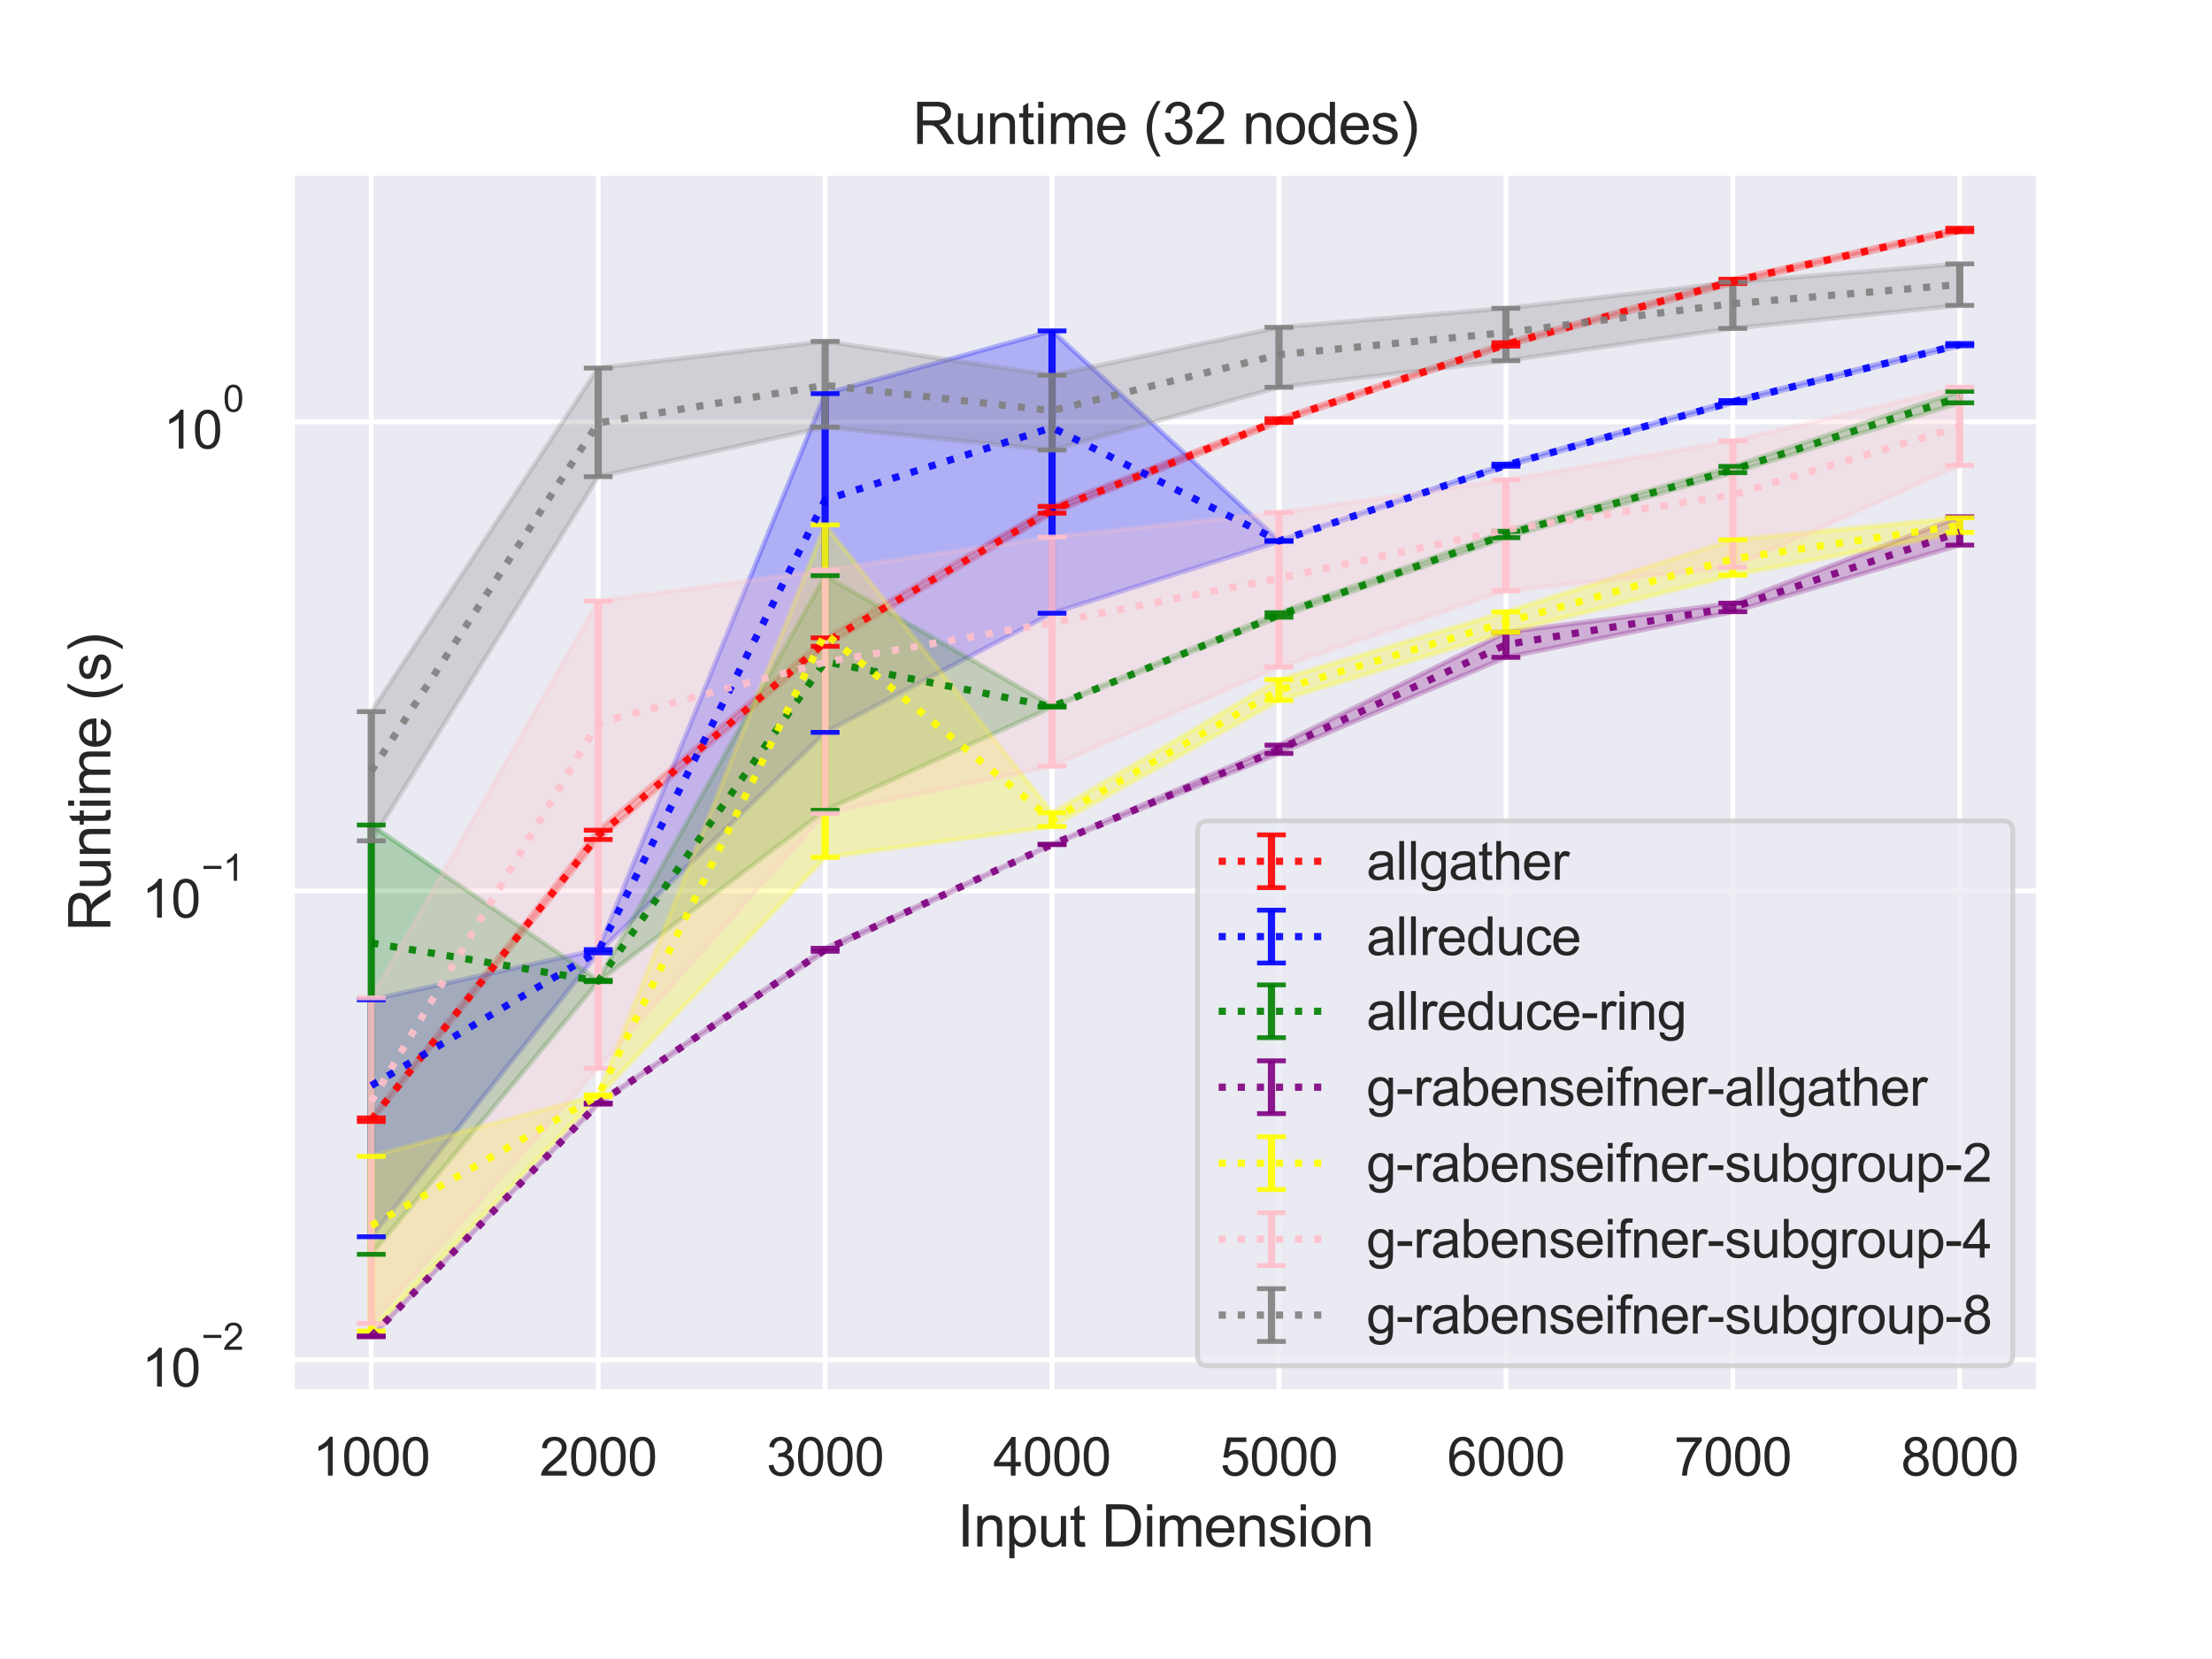 <?xml version="1.0" encoding="utf-8" standalone="no"?>
<!DOCTYPE svg PUBLIC "-//W3C//DTD SVG 1.1//EN"
  "http://www.w3.org/Graphics/SVG/1.1/DTD/svg11.dtd">
<svg height="345.6pt" version="1.1" viewBox="0 0 460.8 345.6" width="460.8pt" xmlns="http://www.w3.org/2000/svg" xmlns:xlink="http://www.w3.org/1999/xlink">
 <defs>
  <style type="text/css">*{stroke-linecap:butt;stroke-linejoin:round;}</style>
 </defs>
 <g id="figure_1">
  <g id="patch_1">
   <path d="M 0 345.6 
L 460.8 345.6 
L 460.8 0 
L 0 0 
z
" style="fill:#ffffff;"/>
  </g>
  <g id="axes_1">
   <g id="patch_2">
    <path d="M 60.8 290.02 
L 424.8 290.02 
L 424.8 36 
L 60.8 36 
z
" style="fill:#eaeaf2;"/>
   </g>
   <g id="matplotlib.axis_1">
    <g id="xtick_1">
     <g id="line2d_1">
      <path clip-path="url(#pa05cefbb36)" d="M 77.345 290.02 
L 77.345 36 
" style="fill:none;stroke:#ffffff;stroke-linecap:round;"/>
     </g>
     <g id="text_1">
      <!-- 1000 -->
      <g style="fill:#262626;" transform="translate(65.111 307.394)scale(0.11 -0.11)">
       <defs>
        <path d="M 2384 0 
L 1822 0 
L 1822 3584 
Q 1619 3391 1289 3197 
Q 959 3003 697 2906 
L 697 3450 
Q 1169 3672 1522 3987 
Q 1875 4303 2022 4600 
L 2384 4600 
L 2384 0 
z
" id="ArialMT-31" transform="scale(0.016)"/>
        <path d="M 266 2259 
Q 266 3072 433 3567 
Q 600 4063 929 4331 
Q 1259 4600 1759 4600 
Q 2128 4600 2406 4451 
Q 2684 4303 2865 4023 
Q 3047 3744 3150 3342 
Q 3253 2941 3253 2259 
Q 3253 1453 3087 958 
Q 2922 463 2592 192 
Q 2263 -78 1759 -78 
Q 1097 -78 719 397 
Q 266 969 266 2259 
z
M 844 2259 
Q 844 1131 1108 757 
Q 1372 384 1759 384 
Q 2147 384 2411 759 
Q 2675 1134 2675 2259 
Q 2675 3391 2411 3762 
Q 2147 4134 1753 4134 
Q 1366 4134 1134 3806 
Q 844 3388 844 2259 
z
" id="ArialMT-30" transform="scale(0.016)"/>
       </defs>
       <use xlink:href="#ArialMT-31"/>
       <use x="55.615" xlink:href="#ArialMT-30"/>
       <use x="111.23" xlink:href="#ArialMT-30"/>
       <use x="166.846" xlink:href="#ArialMT-30"/>
      </g>
     </g>
    </g>
    <g id="xtick_2">
     <g id="line2d_2">
      <path clip-path="url(#pa05cefbb36)" d="M 124.618 290.02 
L 124.618 36 
" style="fill:none;stroke:#ffffff;stroke-linecap:round;"/>
     </g>
     <g id="text_2">
      <!-- 2000 -->
      <g style="fill:#262626;" transform="translate(112.384 307.394)scale(0.11 -0.11)">
       <defs>
        <path d="M 3222 541 
L 3222 0 
L 194 0 
Q 188 203 259 391 
Q 375 700 629 1000 
Q 884 1300 1366 1694 
Q 2113 2306 2375 2664 
Q 2638 3022 2638 3341 
Q 2638 3675 2398 3904 
Q 2159 4134 1775 4134 
Q 1369 4134 1125 3890 
Q 881 3647 878 3216 
L 300 3275 
Q 359 3922 746 4261 
Q 1134 4600 1788 4600 
Q 2447 4600 2831 4234 
Q 3216 3869 3216 3328 
Q 3216 3053 3103 2787 
Q 2991 2522 2730 2228 
Q 2469 1934 1863 1422 
Q 1356 997 1212 845 
Q 1069 694 975 541 
L 3222 541 
z
" id="ArialMT-32" transform="scale(0.016)"/>
       </defs>
       <use xlink:href="#ArialMT-32"/>
       <use x="55.615" xlink:href="#ArialMT-30"/>
       <use x="111.23" xlink:href="#ArialMT-30"/>
       <use x="166.846" xlink:href="#ArialMT-30"/>
      </g>
     </g>
    </g>
    <g id="xtick_3">
     <g id="line2d_3">
      <path clip-path="url(#pa05cefbb36)" d="M 171.891 290.02 
L 171.891 36 
" style="fill:none;stroke:#ffffff;stroke-linecap:round;"/>
     </g>
     <g id="text_3">
      <!-- 3000 -->
      <g style="fill:#262626;" transform="translate(159.657 307.394)scale(0.11 -0.11)">
       <defs>
        <path d="M 269 1209 
L 831 1284 
Q 928 806 1161 595 
Q 1394 384 1728 384 
Q 2125 384 2398 659 
Q 2672 934 2672 1341 
Q 2672 1728 2419 1979 
Q 2166 2231 1775 2231 
Q 1616 2231 1378 2169 
L 1441 2663 
Q 1497 2656 1531 2656 
Q 1891 2656 2178 2843 
Q 2466 3031 2466 3422 
Q 2466 3731 2256 3934 
Q 2047 4138 1716 4138 
Q 1388 4138 1169 3931 
Q 950 3725 888 3313 
L 325 3413 
Q 428 3978 793 4289 
Q 1159 4600 1703 4600 
Q 2078 4600 2393 4439 
Q 2709 4278 2876 4000 
Q 3044 3722 3044 3409 
Q 3044 3113 2884 2869 
Q 2725 2625 2413 2481 
Q 2819 2388 3044 2092 
Q 3269 1797 3269 1353 
Q 3269 753 2831 336 
Q 2394 -81 1725 -81 
Q 1122 -81 723 278 
Q 325 638 269 1209 
z
" id="ArialMT-33" transform="scale(0.016)"/>
       </defs>
       <use xlink:href="#ArialMT-33"/>
       <use x="55.615" xlink:href="#ArialMT-30"/>
       <use x="111.23" xlink:href="#ArialMT-30"/>
       <use x="166.846" xlink:href="#ArialMT-30"/>
      </g>
     </g>
    </g>
    <g id="xtick_4">
     <g id="line2d_4">
      <path clip-path="url(#pa05cefbb36)" d="M 219.164 290.02 
L 219.164 36 
" style="fill:none;stroke:#ffffff;stroke-linecap:round;"/>
     </g>
     <g id="text_4">
      <!-- 4000 -->
      <g style="fill:#262626;" transform="translate(206.93 307.394)scale(0.11 -0.11)">
       <defs>
        <path d="M 2069 0 
L 2069 1097 
L 81 1097 
L 81 1613 
L 2172 4581 
L 2631 4581 
L 2631 1613 
L 3250 1613 
L 3250 1097 
L 2631 1097 
L 2631 0 
L 2069 0 
z
M 2069 1613 
L 2069 3678 
L 634 1613 
L 2069 1613 
z
" id="ArialMT-34" transform="scale(0.016)"/>
       </defs>
       <use xlink:href="#ArialMT-34"/>
       <use x="55.615" xlink:href="#ArialMT-30"/>
       <use x="111.23" xlink:href="#ArialMT-30"/>
       <use x="166.846" xlink:href="#ArialMT-30"/>
      </g>
     </g>
    </g>
    <g id="xtick_5">
     <g id="line2d_5">
      <path clip-path="url(#pa05cefbb36)" d="M 266.436 290.02 
L 266.436 36 
" style="fill:none;stroke:#ffffff;stroke-linecap:round;"/>
     </g>
     <g id="text_5">
      <!-- 5000 -->
      <g style="fill:#262626;" transform="translate(254.202 307.394)scale(0.11 -0.11)">
       <defs>
        <path d="M 266 1200 
L 856 1250 
Q 922 819 1161 601 
Q 1400 384 1738 384 
Q 2144 384 2425 690 
Q 2706 997 2706 1503 
Q 2706 1984 2436 2262 
Q 2166 2541 1728 2541 
Q 1456 2541 1237 2417 
Q 1019 2294 894 2097 
L 366 2166 
L 809 4519 
L 3088 4519 
L 3088 3981 
L 1259 3981 
L 1013 2750 
Q 1425 3038 1878 3038 
Q 2478 3038 2890 2622 
Q 3303 2206 3303 1553 
Q 3303 931 2941 478 
Q 2500 -78 1738 -78 
Q 1113 -78 717 272 
Q 322 622 266 1200 
z
" id="ArialMT-35" transform="scale(0.016)"/>
       </defs>
       <use xlink:href="#ArialMT-35"/>
       <use x="55.615" xlink:href="#ArialMT-30"/>
       <use x="111.23" xlink:href="#ArialMT-30"/>
       <use x="166.846" xlink:href="#ArialMT-30"/>
      </g>
     </g>
    </g>
    <g id="xtick_6">
     <g id="line2d_6">
      <path clip-path="url(#pa05cefbb36)" d="M 313.709 290.02 
L 313.709 36 
" style="fill:none;stroke:#ffffff;stroke-linecap:round;"/>
     </g>
     <g id="text_6">
      <!-- 6000 -->
      <g style="fill:#262626;" transform="translate(301.475 307.394)scale(0.11 -0.11)">
       <defs>
        <path d="M 3184 3459 
L 2625 3416 
Q 2550 3747 2413 3897 
Q 2184 4138 1850 4138 
Q 1581 4138 1378 3988 
Q 1113 3794 959 3422 
Q 806 3050 800 2363 
Q 1003 2672 1297 2822 
Q 1591 2972 1913 2972 
Q 2475 2972 2870 2558 
Q 3266 2144 3266 1488 
Q 3266 1056 3080 686 
Q 2894 316 2569 119 
Q 2244 -78 1831 -78 
Q 1128 -78 684 439 
Q 241 956 241 2144 
Q 241 3472 731 4075 
Q 1159 4600 1884 4600 
Q 2425 4600 2770 4297 
Q 3116 3994 3184 3459 
z
M 888 1484 
Q 888 1194 1011 928 
Q 1134 663 1356 523 
Q 1578 384 1822 384 
Q 2178 384 2434 671 
Q 2691 959 2691 1453 
Q 2691 1928 2437 2201 
Q 2184 2475 1800 2475 
Q 1419 2475 1153 2201 
Q 888 1928 888 1484 
z
" id="ArialMT-36" transform="scale(0.016)"/>
       </defs>
       <use xlink:href="#ArialMT-36"/>
       <use x="55.615" xlink:href="#ArialMT-30"/>
       <use x="111.23" xlink:href="#ArialMT-30"/>
       <use x="166.846" xlink:href="#ArialMT-30"/>
      </g>
     </g>
    </g>
    <g id="xtick_7">
     <g id="line2d_7">
      <path clip-path="url(#pa05cefbb36)" d="M 360.982 290.02 
L 360.982 36 
" style="fill:none;stroke:#ffffff;stroke-linecap:round;"/>
     </g>
     <g id="text_7">
      <!-- 7000 -->
      <g style="fill:#262626;" transform="translate(348.748 307.394)scale(0.11 -0.11)">
       <defs>
        <path d="M 303 3981 
L 303 4522 
L 3269 4522 
L 3269 4084 
Q 2831 3619 2401 2847 
Q 1972 2075 1738 1259 
Q 1569 684 1522 0 
L 944 0 
Q 953 541 1156 1306 
Q 1359 2072 1739 2783 
Q 2119 3494 2547 3981 
L 303 3981 
z
" id="ArialMT-37" transform="scale(0.016)"/>
       </defs>
       <use xlink:href="#ArialMT-37"/>
       <use x="55.615" xlink:href="#ArialMT-30"/>
       <use x="111.23" xlink:href="#ArialMT-30"/>
       <use x="166.846" xlink:href="#ArialMT-30"/>
      </g>
     </g>
    </g>
    <g id="xtick_8">
     <g id="line2d_8">
      <path clip-path="url(#pa05cefbb36)" d="M 408.255 290.02 
L 408.255 36 
" style="fill:none;stroke:#ffffff;stroke-linecap:round;"/>
     </g>
     <g id="text_8">
      <!-- 8000 -->
      <g style="fill:#262626;" transform="translate(396.02 307.394)scale(0.11 -0.11)">
       <defs>
        <path d="M 1131 2484 
Q 781 2613 612 2850 
Q 444 3088 444 3419 
Q 444 3919 803 4259 
Q 1163 4600 1759 4600 
Q 2359 4600 2725 4251 
Q 3091 3903 3091 3403 
Q 3091 3084 2923 2848 
Q 2756 2613 2416 2484 
Q 2838 2347 3058 2040 
Q 3278 1734 3278 1309 
Q 3278 722 2862 322 
Q 2447 -78 1769 -78 
Q 1091 -78 675 323 
Q 259 725 259 1325 
Q 259 1772 486 2073 
Q 713 2375 1131 2484 
z
M 1019 3438 
Q 1019 3113 1228 2906 
Q 1438 2700 1772 2700 
Q 2097 2700 2305 2904 
Q 2513 3109 2513 3406 
Q 2513 3716 2298 3927 
Q 2084 4138 1766 4138 
Q 1444 4138 1231 3931 
Q 1019 3725 1019 3438 
z
M 838 1322 
Q 838 1081 952 856 
Q 1066 631 1291 507 
Q 1516 384 1775 384 
Q 2178 384 2440 643 
Q 2703 903 2703 1303 
Q 2703 1709 2433 1975 
Q 2163 2241 1756 2241 
Q 1359 2241 1098 1978 
Q 838 1716 838 1322 
z
" id="ArialMT-38" transform="scale(0.016)"/>
       </defs>
       <use xlink:href="#ArialMT-38"/>
       <use x="55.615" xlink:href="#ArialMT-30"/>
       <use x="111.23" xlink:href="#ArialMT-30"/>
       <use x="166.846" xlink:href="#ArialMT-30"/>
      </g>
     </g>
    </g>
    <g id="text_9">
     <!-- Input Dimension -->
     <g style="fill:#262626;" transform="translate(199.446 322.169)scale(0.12 -0.12)">
      <defs>
       <path d="M 597 0 
L 597 4581 
L 1203 4581 
L 1203 0 
L 597 0 
z
" id="ArialMT-49" transform="scale(0.016)"/>
       <path d="M 422 0 
L 422 3319 
L 928 3319 
L 928 2847 
Q 1294 3394 1984 3394 
Q 2284 3394 2536 3286 
Q 2788 3178 2913 3003 
Q 3038 2828 3088 2588 
Q 3119 2431 3119 2041 
L 3119 0 
L 2556 0 
L 2556 2019 
Q 2556 2363 2490 2533 
Q 2425 2703 2258 2804 
Q 2091 2906 1866 2906 
Q 1506 2906 1245 2678 
Q 984 2450 984 1813 
L 984 0 
L 422 0 
z
" id="ArialMT-6e" transform="scale(0.016)"/>
       <path d="M 422 -1272 
L 422 3319 
L 934 3319 
L 934 2888 
Q 1116 3141 1344 3267 
Q 1572 3394 1897 3394 
Q 2322 3394 2647 3175 
Q 2972 2956 3137 2557 
Q 3303 2159 3303 1684 
Q 3303 1175 3120 767 
Q 2938 359 2589 142 
Q 2241 -75 1856 -75 
Q 1575 -75 1351 44 
Q 1128 163 984 344 
L 984 -1272 
L 422 -1272 
z
M 931 1641 
Q 931 1000 1190 694 
Q 1450 388 1819 388 
Q 2194 388 2461 705 
Q 2728 1022 2728 1688 
Q 2728 2322 2467 2637 
Q 2206 2953 1844 2953 
Q 1484 2953 1207 2617 
Q 931 2281 931 1641 
z
" id="ArialMT-70" transform="scale(0.016)"/>
       <path d="M 2597 0 
L 2597 488 
Q 2209 -75 1544 -75 
Q 1250 -75 995 37 
Q 741 150 617 320 
Q 494 491 444 738 
Q 409 903 409 1263 
L 409 3319 
L 972 3319 
L 972 1478 
Q 972 1038 1006 884 
Q 1059 663 1231 536 
Q 1403 409 1656 409 
Q 1909 409 2131 539 
Q 2353 669 2445 892 
Q 2538 1116 2538 1541 
L 2538 3319 
L 3100 3319 
L 3100 0 
L 2597 0 
z
" id="ArialMT-75" transform="scale(0.016)"/>
       <path d="M 1650 503 
L 1731 6 
Q 1494 -44 1306 -44 
Q 1000 -44 831 53 
Q 663 150 594 308 
Q 525 466 525 972 
L 525 2881 
L 113 2881 
L 113 3319 
L 525 3319 
L 525 4141 
L 1084 4478 
L 1084 3319 
L 1650 3319 
L 1650 2881 
L 1084 2881 
L 1084 941 
Q 1084 700 1114 631 
Q 1144 563 1211 522 
Q 1278 481 1403 481 
Q 1497 481 1650 503 
z
" id="ArialMT-74" transform="scale(0.016)"/>
       <path id="ArialMT-20" transform="scale(0.016)"/>
       <path d="M 494 0 
L 494 4581 
L 2072 4581 
Q 2606 4581 2888 4516 
Q 3281 4425 3559 4188 
Q 3922 3881 4101 3404 
Q 4281 2928 4281 2316 
Q 4281 1794 4159 1391 
Q 4038 988 3847 723 
Q 3656 459 3429 307 
Q 3203 156 2883 78 
Q 2563 0 2147 0 
L 494 0 
z
M 1100 541 
L 2078 541 
Q 2531 541 2789 625 
Q 3047 709 3200 863 
Q 3416 1078 3536 1442 
Q 3656 1806 3656 2325 
Q 3656 3044 3420 3430 
Q 3184 3816 2847 3947 
Q 2603 4041 2063 4041 
L 1100 4041 
L 1100 541 
z
" id="ArialMT-44" transform="scale(0.016)"/>
       <path d="M 425 3934 
L 425 4581 
L 988 4581 
L 988 3934 
L 425 3934 
z
M 425 0 
L 425 3319 
L 988 3319 
L 988 0 
L 425 0 
z
" id="ArialMT-69" transform="scale(0.016)"/>
       <path d="M 422 0 
L 422 3319 
L 925 3319 
L 925 2853 
Q 1081 3097 1340 3245 
Q 1600 3394 1931 3394 
Q 2300 3394 2536 3241 
Q 2772 3088 2869 2813 
Q 3263 3394 3894 3394 
Q 4388 3394 4653 3120 
Q 4919 2847 4919 2278 
L 4919 0 
L 4359 0 
L 4359 2091 
Q 4359 2428 4304 2576 
Q 4250 2725 4106 2815 
Q 3963 2906 3769 2906 
Q 3419 2906 3187 2673 
Q 2956 2441 2956 1928 
L 2956 0 
L 2394 0 
L 2394 2156 
Q 2394 2531 2256 2718 
Q 2119 2906 1806 2906 
Q 1569 2906 1367 2781 
Q 1166 2656 1075 2415 
Q 984 2175 984 1722 
L 984 0 
L 422 0 
z
" id="ArialMT-6d" transform="scale(0.016)"/>
       <path d="M 2694 1069 
L 3275 997 
Q 3138 488 2766 206 
Q 2394 -75 1816 -75 
Q 1088 -75 661 373 
Q 234 822 234 1631 
Q 234 2469 665 2931 
Q 1097 3394 1784 3394 
Q 2450 3394 2872 2941 
Q 3294 2488 3294 1666 
Q 3294 1616 3291 1516 
L 816 1516 
Q 847 969 1125 678 
Q 1403 388 1819 388 
Q 2128 388 2347 550 
Q 2566 713 2694 1069 
z
M 847 1978 
L 2700 1978 
Q 2663 2397 2488 2606 
Q 2219 2931 1791 2931 
Q 1403 2931 1139 2672 
Q 875 2413 847 1978 
z
" id="ArialMT-65" transform="scale(0.016)"/>
       <path d="M 197 991 
L 753 1078 
Q 800 744 1014 566 
Q 1228 388 1613 388 
Q 2000 388 2187 545 
Q 2375 703 2375 916 
Q 2375 1106 2209 1216 
Q 2094 1291 1634 1406 
Q 1016 1563 777 1677 
Q 538 1791 414 1992 
Q 291 2194 291 2438 
Q 291 2659 392 2848 
Q 494 3038 669 3163 
Q 800 3259 1026 3326 
Q 1253 3394 1513 3394 
Q 1903 3394 2198 3281 
Q 2494 3169 2634 2976 
Q 2775 2784 2828 2463 
L 2278 2388 
Q 2241 2644 2061 2787 
Q 1881 2931 1553 2931 
Q 1166 2931 1000 2803 
Q 834 2675 834 2503 
Q 834 2394 903 2306 
Q 972 2216 1119 2156 
Q 1203 2125 1616 2013 
Q 2213 1853 2448 1751 
Q 2684 1650 2818 1456 
Q 2953 1263 2953 975 
Q 2953 694 2789 445 
Q 2625 197 2315 61 
Q 2006 -75 1616 -75 
Q 969 -75 630 194 
Q 291 463 197 991 
z
" id="ArialMT-73" transform="scale(0.016)"/>
       <path d="M 213 1659 
Q 213 2581 725 3025 
Q 1153 3394 1769 3394 
Q 2453 3394 2887 2945 
Q 3322 2497 3322 1706 
Q 3322 1066 3130 698 
Q 2938 331 2570 128 
Q 2203 -75 1769 -75 
Q 1072 -75 642 372 
Q 213 819 213 1659 
z
M 791 1659 
Q 791 1022 1069 705 
Q 1347 388 1769 388 
Q 2188 388 2466 706 
Q 2744 1025 2744 1678 
Q 2744 2294 2464 2611 
Q 2184 2928 1769 2928 
Q 1347 2928 1069 2612 
Q 791 2297 791 1659 
z
" id="ArialMT-6f" transform="scale(0.016)"/>
      </defs>
      <use xlink:href="#ArialMT-49"/>
      <use x="27.783" xlink:href="#ArialMT-6e"/>
      <use x="83.398" xlink:href="#ArialMT-70"/>
      <use x="139.014" xlink:href="#ArialMT-75"/>
      <use x="194.629" xlink:href="#ArialMT-74"/>
      <use x="222.412" xlink:href="#ArialMT-20"/>
      <use x="250.195" xlink:href="#ArialMT-44"/>
      <use x="322.412" xlink:href="#ArialMT-69"/>
      <use x="344.629" xlink:href="#ArialMT-6d"/>
      <use x="427.93" xlink:href="#ArialMT-65"/>
      <use x="483.545" xlink:href="#ArialMT-6e"/>
      <use x="539.16" xlink:href="#ArialMT-73"/>
      <use x="589.16" xlink:href="#ArialMT-69"/>
      <use x="611.377" xlink:href="#ArialMT-6f"/>
      <use x="666.992" xlink:href="#ArialMT-6e"/>
     </g>
    </g>
   </g>
   <g id="matplotlib.axis_2">
    <g id="ytick_1">
     <g id="line2d_9">
      <path clip-path="url(#pa05cefbb36)" d="M 60.8 283.288 
L 424.8 283.288 
" style="fill:none;stroke:#ffffff;stroke-linecap:round;"/>
     </g>
     <g id="text_10">
      <!-- $\mathdefault{10^{-2}}$ -->
      <g style="fill:#262626;" transform="translate(29.52 288.96)scale(0.11 -0.11)">
       <defs>
        <path d="M 3381 1997 
L 356 1997 
L 356 2522 
L 3381 2522 
L 3381 1997 
z
" id="ArialMT-2212" transform="scale(0.016)"/>
       </defs>
       <use transform="translate(0 0.994)" xlink:href="#ArialMT-31"/>
       <use transform="translate(55.615 0.994)" xlink:href="#ArialMT-30"/>
       <use transform="translate(112.973 70.688)scale(0.7)" xlink:href="#ArialMT-2212"/>
       <use transform="translate(153.852 70.688)scale(0.7)" xlink:href="#ArialMT-32"/>
      </g>
     </g>
    </g>
    <g id="ytick_2">
     <g id="line2d_10">
      <path clip-path="url(#pa05cefbb36)" d="M 60.8 185.584 
L 424.8 185.584 
" style="fill:none;stroke:#ffffff;stroke-linecap:round;"/>
     </g>
     <g id="text_11">
      <!-- $\mathdefault{10^{-1}}$ -->
      <g style="fill:#262626;" transform="translate(29.52 191.256)scale(0.11 -0.11)">
       <use transform="translate(0 0.994)" xlink:href="#ArialMT-31"/>
       <use transform="translate(55.615 0.994)" xlink:href="#ArialMT-30"/>
       <use transform="translate(112.973 70.688)scale(0.7)" xlink:href="#ArialMT-2212"/>
       <use transform="translate(153.852 70.688)scale(0.7)" xlink:href="#ArialMT-31"/>
      </g>
     </g>
    </g>
    <g id="ytick_3">
     <g id="line2d_11">
      <path clip-path="url(#pa05cefbb36)" d="M 60.8 87.879 
L 424.8 87.879 
" style="fill:none;stroke:#ffffff;stroke-linecap:round;"/>
     </g>
     <g id="text_12">
      <!-- $\mathdefault{10^{0}}$ -->
      <g style="fill:#262626;" transform="translate(34.03 93.551)scale(0.11 -0.11)">
       <use transform="translate(0 0.994)" xlink:href="#ArialMT-31"/>
       <use transform="translate(55.615 0.994)" xlink:href="#ArialMT-30"/>
       <use transform="translate(112.973 70.688)scale(0.7)" xlink:href="#ArialMT-30"/>
      </g>
     </g>
    </g>
    <g id="ytick_4"/>
    <g id="ytick_5"/>
    <g id="ytick_6"/>
    <g id="ytick_7"/>
    <g id="ytick_8"/>
    <g id="ytick_9"/>
    <g id="ytick_10"/>
    <g id="ytick_11"/>
    <g id="ytick_12"/>
    <g id="ytick_13"/>
    <g id="ytick_14"/>
    <g id="ytick_15"/>
    <g id="ytick_16"/>
    <g id="ytick_17"/>
    <g id="ytick_18"/>
    <g id="ytick_19"/>
    <g id="ytick_20"/>
    <g id="ytick_21"/>
    <g id="ytick_22"/>
    <g id="text_13">
     <!-- Runtime (s) -->
     <g style="fill:#262626;" transform="translate(22.994 194.013)rotate(-90)scale(0.12 -0.12)">
      <defs>
       <path d="M 503 0 
L 503 4581 
L 2534 4581 
Q 3147 4581 3465 4457 
Q 3784 4334 3975 4021 
Q 4166 3709 4166 3331 
Q 4166 2844 3850 2509 
Q 3534 2175 2875 2084 
Q 3116 1969 3241 1856 
Q 3506 1613 3744 1247 
L 4541 0 
L 3778 0 
L 3172 953 
Q 2906 1366 2734 1584 
Q 2563 1803 2427 1890 
Q 2291 1978 2150 2013 
Q 2047 2034 1813 2034 
L 1109 2034 
L 1109 0 
L 503 0 
z
M 1109 2559 
L 2413 2559 
Q 2828 2559 3062 2645 
Q 3297 2731 3419 2920 
Q 3541 3109 3541 3331 
Q 3541 3656 3305 3865 
Q 3069 4075 2559 4075 
L 1109 4075 
L 1109 2559 
z
" id="ArialMT-52" transform="scale(0.016)"/>
       <path d="M 1497 -1347 
Q 1031 -759 709 28 
Q 388 816 388 1659 
Q 388 2403 628 3084 
Q 909 3875 1497 4659 
L 1900 4659 
Q 1522 4009 1400 3731 
Q 1209 3300 1100 2831 
Q 966 2247 966 1656 
Q 966 153 1900 -1347 
L 1497 -1347 
z
" id="ArialMT-28" transform="scale(0.016)"/>
       <path d="M 791 -1347 
L 388 -1347 
Q 1322 153 1322 1656 
Q 1322 2244 1188 2822 
Q 1081 3291 891 3722 
Q 769 4003 388 4659 
L 791 4659 
Q 1378 3875 1659 3084 
Q 1900 2403 1900 1659 
Q 1900 816 1576 28 
Q 1253 -759 791 -1347 
z
" id="ArialMT-29" transform="scale(0.016)"/>
      </defs>
      <use xlink:href="#ArialMT-52"/>
      <use x="72.217" xlink:href="#ArialMT-75"/>
      <use x="127.832" xlink:href="#ArialMT-6e"/>
      <use x="183.447" xlink:href="#ArialMT-74"/>
      <use x="211.23" xlink:href="#ArialMT-69"/>
      <use x="233.447" xlink:href="#ArialMT-6d"/>
      <use x="316.748" xlink:href="#ArialMT-65"/>
      <use x="372.363" xlink:href="#ArialMT-20"/>
      <use x="400.146" xlink:href="#ArialMT-28"/>
      <use x="433.447" xlink:href="#ArialMT-73"/>
      <use x="483.447" xlink:href="#ArialMT-29"/>
     </g>
    </g>
   </g>
   <g id="PolyCollection_1">
    <defs>
     <path d="M 77.345 -112.723 
L 77.345 -111.98 
L 124.618 -170.719 
L 171.891 -210.96 
L 219.164 -238.688 
L 266.436 -257.612 
L 313.709 -273.501 
L 360.982 -286.543 
L 408.255 -297.335 
L 408.255 -298.054 
L 408.255 -298.054 
L 360.982 -287.431 
L 313.709 -274.214 
L 266.436 -258.376 
L 219.164 -240.108 
L 171.891 -212.72 
L 124.618 -172.652 
L 77.345 -112.723 
z
" id="m890273635d" style="stroke:#ff0000;stroke-opacity:0.25;"/>
    </defs>
    <g clip-path="url(#pa05cefbb36)">
     <use style="fill:#ff0000;fill-opacity:0.25;stroke:#ff0000;stroke-opacity:0.25;" x="0" xlink:href="#m890273635d" y="345.6"/>
    </g>
   </g>
   <g id="PolyCollection_2">
    <defs>
     <path d="M 77.345 -137.331 
L 77.345 -87.964 
L 124.618 -147.105 
L 171.891 -193.037 
L 219.164 -217.855 
L 266.436 -232.824 
L 313.709 -248.477 
L 360.982 -261.651 
L 408.255 -273.571 
L 408.255 -274.045 
L 408.255 -274.045 
L 360.982 -262.162 
L 313.709 -248.908 
L 266.436 -232.979 
L 219.164 -276.671 
L 171.891 -263.596 
L 124.618 -147.779 
L 77.345 -137.331 
z
" id="m8af1a90036" style="stroke:#0000ff;stroke-opacity:0.25;"/>
    </defs>
    <g clip-path="url(#pa05cefbb36)">
     <use style="fill:#0000ff;fill-opacity:0.25;stroke:#0000ff;stroke-opacity:0.25;" x="0" xlink:href="#m8af1a90036" y="345.6"/>
    </g>
   </g>
   <g id="PolyCollection_3">
    <defs>
     <path d="M 77.345 -173.733 
L 77.345 -84.3 
L 124.618 -141.117 
L 171.891 -176.795 
L 219.164 -198.299 
L 266.436 -217.023 
L 313.709 -233.587 
L 360.982 -247.134 
L 408.255 -261.686 
L 408.255 -264.077 
L 408.255 -264.077 
L 360.982 -248.447 
L 313.709 -234.93 
L 266.436 -217.957 
L 219.164 -198.503 
L 171.891 -225.679 
L 124.618 -141.39 
L 77.345 -173.733 
z
" id="m805ba3c15f" style="stroke:#008000;stroke-opacity:0.25;"/>
    </defs>
    <g clip-path="url(#pa05cefbb36)">
     <use style="fill:#008000;fill-opacity:0.25;stroke:#008000;stroke-opacity:0.25;" x="0" xlink:href="#m805ba3c15f" y="345.6"/>
    </g>
   </g>
   <g id="PolyCollection_4">
    <defs>
     <path d="M 77.345 -67.311 
L 77.345 -67.126 
L 124.618 -115.593 
L 171.891 -147.429 
L 219.164 -169.643 
L 266.436 -188.642 
L 313.709 -208.661 
L 360.982 -218.167 
L 408.255 -232.057 
L 408.255 -237.953 
L 408.255 -237.953 
L 360.982 -219.958 
L 313.709 -213.883 
L 266.436 -190.379 
L 219.164 -169.724 
L 171.891 -148.065 
L 124.618 -115.81 
L 77.345 -67.311 
z
" id="m881e604da1" style="stroke:#800080;stroke-opacity:0.25;"/>
    </defs>
    <g clip-path="url(#pa05cefbb36)">
     <use style="fill:#800080;fill-opacity:0.25;stroke:#800080;stroke-opacity:0.25;" x="0" xlink:href="#m881e604da1" y="345.6"/>
    </g>
   </g>
   <g id="PolyCollection_5">
    <defs>
     <path d="M 77.345 -104.704 
L 77.345 -68.324 
L 124.618 -117.175 
L 171.891 -166.997 
L 219.164 -173.425 
L 266.436 -199.705 
L 313.709 -213.891 
L 360.982 -225.776 
L 408.255 -234.687 
L 408.255 -237.734 
L 408.255 -237.734 
L 360.982 -233.149 
L 313.709 -218.131 
L 266.436 -204.027 
L 219.164 -176.275 
L 171.891 -236.254 
L 124.618 -117.511 
L 77.345 -104.704 
z
" id="m133933c44d" style="stroke:#ffff00;stroke-opacity:0.25;"/>
    </defs>
    <g clip-path="url(#pa05cefbb36)">
     <use style="fill:#ffff00;fill-opacity:0.25;stroke:#ffff00;stroke-opacity:0.25;" x="0" xlink:href="#m133933c44d" y="345.6"/>
    </g>
   </g>
   <g id="PolyCollection_6">
    <defs>
     <path d="M 77.345 -137.723 
L 77.345 -69.894 
L 124.618 -123.063 
L 171.891 -176.149 
L 219.164 -185.983 
L 266.436 -206.656 
L 313.709 -222.524 
L 360.982 -227.42 
L 408.255 -248.669 
L 408.255 -264.947 
L 408.255 -264.947 
L 360.982 -253.779 
L 313.709 -245.64 
L 266.436 -238.836 
L 219.164 -233.714 
L 171.891 -226.853 
L 124.618 -220.378 
L 77.345 -137.723 
z
" id="mbb421a8dff" style="stroke:#ffc0cb;stroke-opacity:0.25;"/>
    </defs>
    <g clip-path="url(#pa05cefbb36)">
     <use style="fill:#ffc0cb;fill-opacity:0.25;stroke:#ffc0cb;stroke-opacity:0.25;" x="0" xlink:href="#mbb421a8dff" y="345.6"/>
    </g>
   </g>
   <g id="PolyCollection_7">
    <defs>
     <path d="M 77.345 -197.358 
L 77.345 -170.433 
L 124.618 -246.304 
L 171.891 -256.625 
L 219.164 -251.85 
L 266.436 -264.923 
L 313.709 -270.465 
L 360.982 -277.185 
L 408.255 -281.987 
L 408.255 -290.626 
L 408.255 -290.626 
L 360.982 -286.815 
L 313.709 -281.378 
L 266.436 -277.412 
L 219.164 -267.42 
L 171.891 -274.486 
L 124.618 -268.932 
L 77.345 -197.358 
z
" id="m5f07012035" style="stroke:#808080;stroke-opacity:0.25;"/>
    </defs>
    <g clip-path="url(#pa05cefbb36)">
     <use style="fill:#808080;fill-opacity:0.25;stroke:#808080;stroke-opacity:0.25;" x="0" xlink:href="#m5f07012035" y="345.6"/>
    </g>
   </g>
   <g id="LineCollection_1">
    <path clip-path="url(#pa05cefbb36)" d="M 77.345 233.62 
L 77.345 232.877 
" style="fill:none;stroke:#ff0000;stroke-opacity:0.9;stroke-width:1.5;"/>
    <path clip-path="url(#pa05cefbb36)" d="M 124.618 174.881 
L 124.618 172.948 
" style="fill:none;stroke:#ff0000;stroke-opacity:0.9;stroke-width:1.5;"/>
    <path clip-path="url(#pa05cefbb36)" d="M 171.891 134.64 
L 171.891 132.88 
" style="fill:none;stroke:#ff0000;stroke-opacity:0.9;stroke-width:1.5;"/>
    <path clip-path="url(#pa05cefbb36)" d="M 219.164 106.912 
L 219.164 105.492 
" style="fill:none;stroke:#ff0000;stroke-opacity:0.9;stroke-width:1.5;"/>
    <path clip-path="url(#pa05cefbb36)" d="M 266.436 87.988 
L 266.436 87.224 
" style="fill:none;stroke:#ff0000;stroke-opacity:0.9;stroke-width:1.5;"/>
    <path clip-path="url(#pa05cefbb36)" d="M 313.709 72.099 
L 313.709 71.386 
" style="fill:none;stroke:#ff0000;stroke-opacity:0.9;stroke-width:1.5;"/>
    <path clip-path="url(#pa05cefbb36)" d="M 360.982 59.057 
L 360.982 58.169 
" style="fill:none;stroke:#ff0000;stroke-opacity:0.9;stroke-width:1.5;"/>
    <path clip-path="url(#pa05cefbb36)" d="M 408.255 48.265 
L 408.255 47.546 
" style="fill:none;stroke:#ff0000;stroke-opacity:0.9;stroke-width:1.5;"/>
   </g>
   <g id="LineCollection_2">
    <path clip-path="url(#pa05cefbb36)" d="M 77.345 257.636 
L 77.345 208.269 
" style="fill:none;stroke:#0000ff;stroke-opacity:0.9;stroke-width:1.5;"/>
    <path clip-path="url(#pa05cefbb36)" d="M 124.618 198.495 
L 124.618 197.821 
" style="fill:none;stroke:#0000ff;stroke-opacity:0.9;stroke-width:1.5;"/>
    <path clip-path="url(#pa05cefbb36)" d="M 171.891 152.563 
L 171.891 82.004 
" style="fill:none;stroke:#0000ff;stroke-opacity:0.9;stroke-width:1.5;"/>
    <path clip-path="url(#pa05cefbb36)" d="M 219.164 127.745 
L 219.164 68.929 
" style="fill:none;stroke:#0000ff;stroke-opacity:0.9;stroke-width:1.5;"/>
    <path clip-path="url(#pa05cefbb36)" d="M 266.436 112.776 
L 266.436 112.621 
" style="fill:none;stroke:#0000ff;stroke-opacity:0.9;stroke-width:1.5;"/>
    <path clip-path="url(#pa05cefbb36)" d="M 313.709 97.123 
L 313.709 96.692 
" style="fill:none;stroke:#0000ff;stroke-opacity:0.9;stroke-width:1.5;"/>
    <path clip-path="url(#pa05cefbb36)" d="M 360.982 83.949 
L 360.982 83.438 
" style="fill:none;stroke:#0000ff;stroke-opacity:0.9;stroke-width:1.5;"/>
    <path clip-path="url(#pa05cefbb36)" d="M 408.255 72.029 
L 408.255 71.555 
" style="fill:none;stroke:#0000ff;stroke-opacity:0.9;stroke-width:1.5;"/>
   </g>
   <g id="LineCollection_3">
    <path clip-path="url(#pa05cefbb36)" d="M 77.345 261.3 
L 77.345 171.867 
" style="fill:none;stroke:#008000;stroke-opacity:0.9;stroke-width:1.5;"/>
    <path clip-path="url(#pa05cefbb36)" d="M 124.618 204.483 
L 124.618 204.21 
" style="fill:none;stroke:#008000;stroke-opacity:0.9;stroke-width:1.5;"/>
    <path clip-path="url(#pa05cefbb36)" d="M 171.891 168.805 
L 171.891 119.921 
" style="fill:none;stroke:#008000;stroke-opacity:0.9;stroke-width:1.5;"/>
    <path clip-path="url(#pa05cefbb36)" d="M 219.164 147.301 
L 219.164 147.097 
" style="fill:none;stroke:#008000;stroke-opacity:0.9;stroke-width:1.5;"/>
    <path clip-path="url(#pa05cefbb36)" d="M 266.436 128.577 
L 266.436 127.643 
" style="fill:none;stroke:#008000;stroke-opacity:0.9;stroke-width:1.5;"/>
    <path clip-path="url(#pa05cefbb36)" d="M 313.709 112.013 
L 313.709 110.67 
" style="fill:none;stroke:#008000;stroke-opacity:0.9;stroke-width:1.5;"/>
    <path clip-path="url(#pa05cefbb36)" d="M 360.982 98.466 
L 360.982 97.153 
" style="fill:none;stroke:#008000;stroke-opacity:0.9;stroke-width:1.5;"/>
    <path clip-path="url(#pa05cefbb36)" d="M 408.255 83.914 
L 408.255 81.523 
" style="fill:none;stroke:#008000;stroke-opacity:0.9;stroke-width:1.5;"/>
   </g>
   <g id="LineCollection_4">
    <path clip-path="url(#pa05cefbb36)" d="M 77.345 278.474 
L 77.345 278.289 
" style="fill:none;stroke:#800080;stroke-opacity:0.9;stroke-width:1.5;"/>
    <path clip-path="url(#pa05cefbb36)" d="M 124.618 230.007 
L 124.618 229.79 
" style="fill:none;stroke:#800080;stroke-opacity:0.9;stroke-width:1.5;"/>
    <path clip-path="url(#pa05cefbb36)" d="M 171.891 198.171 
L 171.891 197.535 
" style="fill:none;stroke:#800080;stroke-opacity:0.9;stroke-width:1.5;"/>
    <path clip-path="url(#pa05cefbb36)" d="M 219.164 175.957 
L 219.164 175.876 
" style="fill:none;stroke:#800080;stroke-opacity:0.9;stroke-width:1.5;"/>
    <path clip-path="url(#pa05cefbb36)" d="M 266.436 156.958 
L 266.436 155.221 
" style="fill:none;stroke:#800080;stroke-opacity:0.9;stroke-width:1.5;"/>
    <path clip-path="url(#pa05cefbb36)" d="M 313.709 136.939 
L 313.709 131.717 
" style="fill:none;stroke:#800080;stroke-opacity:0.9;stroke-width:1.5;"/>
    <path clip-path="url(#pa05cefbb36)" d="M 360.982 127.433 
L 360.982 125.642 
" style="fill:none;stroke:#800080;stroke-opacity:0.9;stroke-width:1.5;"/>
    <path clip-path="url(#pa05cefbb36)" d="M 408.255 113.543 
L 408.255 107.647 
" style="fill:none;stroke:#800080;stroke-opacity:0.9;stroke-width:1.5;"/>
   </g>
   <g id="LineCollection_5">
    <path clip-path="url(#pa05cefbb36)" d="M 77.345 277.276 
L 77.345 240.896 
" style="fill:none;stroke:#ffff00;stroke-opacity:0.9;stroke-width:1.5;"/>
    <path clip-path="url(#pa05cefbb36)" d="M 124.618 228.425 
L 124.618 228.089 
" style="fill:none;stroke:#ffff00;stroke-opacity:0.9;stroke-width:1.5;"/>
    <path clip-path="url(#pa05cefbb36)" d="M 171.891 178.603 
L 171.891 109.346 
" style="fill:none;stroke:#ffff00;stroke-opacity:0.9;stroke-width:1.5;"/>
    <path clip-path="url(#pa05cefbb36)" d="M 219.164 172.175 
L 219.164 169.325 
" style="fill:none;stroke:#ffff00;stroke-opacity:0.9;stroke-width:1.5;"/>
    <path clip-path="url(#pa05cefbb36)" d="M 266.436 145.895 
L 266.436 141.573 
" style="fill:none;stroke:#ffff00;stroke-opacity:0.9;stroke-width:1.5;"/>
    <path clip-path="url(#pa05cefbb36)" d="M 313.709 131.709 
L 313.709 127.469 
" style="fill:none;stroke:#ffff00;stroke-opacity:0.9;stroke-width:1.5;"/>
    <path clip-path="url(#pa05cefbb36)" d="M 360.982 119.824 
L 360.982 112.451 
" style="fill:none;stroke:#ffff00;stroke-opacity:0.9;stroke-width:1.5;"/>
    <path clip-path="url(#pa05cefbb36)" d="M 408.255 110.913 
L 408.255 107.866 
" style="fill:none;stroke:#ffff00;stroke-opacity:0.9;stroke-width:1.5;"/>
   </g>
   <g id="LineCollection_6">
    <path clip-path="url(#pa05cefbb36)" d="M 77.345 275.706 
L 77.345 207.877 
" style="fill:none;stroke:#ffc0cb;stroke-opacity:0.9;stroke-width:1.5;"/>
    <path clip-path="url(#pa05cefbb36)" d="M 124.618 222.537 
L 124.618 125.222 
" style="fill:none;stroke:#ffc0cb;stroke-opacity:0.9;stroke-width:1.5;"/>
    <path clip-path="url(#pa05cefbb36)" d="M 171.891 169.451 
L 171.891 118.747 
" style="fill:none;stroke:#ffc0cb;stroke-opacity:0.9;stroke-width:1.5;"/>
    <path clip-path="url(#pa05cefbb36)" d="M 219.164 159.617 
L 219.164 111.886 
" style="fill:none;stroke:#ffc0cb;stroke-opacity:0.9;stroke-width:1.5;"/>
    <path clip-path="url(#pa05cefbb36)" d="M 266.436 138.944 
L 266.436 106.764 
" style="fill:none;stroke:#ffc0cb;stroke-opacity:0.9;stroke-width:1.5;"/>
    <path clip-path="url(#pa05cefbb36)" d="M 313.709 123.076 
L 313.709 99.96 
" style="fill:none;stroke:#ffc0cb;stroke-opacity:0.9;stroke-width:1.5;"/>
    <path clip-path="url(#pa05cefbb36)" d="M 360.982 118.18 
L 360.982 91.821 
" style="fill:none;stroke:#ffc0cb;stroke-opacity:0.9;stroke-width:1.5;"/>
    <path clip-path="url(#pa05cefbb36)" d="M 408.255 96.931 
L 408.255 80.653 
" style="fill:none;stroke:#ffc0cb;stroke-opacity:0.9;stroke-width:1.5;"/>
   </g>
   <g id="LineCollection_7">
    <path clip-path="url(#pa05cefbb36)" d="M 77.345 175.167 
L 77.345 148.242 
" style="fill:none;stroke:#808080;stroke-opacity:0.9;stroke-width:1.5;"/>
    <path clip-path="url(#pa05cefbb36)" d="M 124.618 99.296 
L 124.618 76.668 
" style="fill:none;stroke:#808080;stroke-opacity:0.9;stroke-width:1.5;"/>
    <path clip-path="url(#pa05cefbb36)" d="M 171.891 88.975 
L 171.891 71.114 
" style="fill:none;stroke:#808080;stroke-opacity:0.9;stroke-width:1.5;"/>
    <path clip-path="url(#pa05cefbb36)" d="M 219.164 93.75 
L 219.164 78.18 
" style="fill:none;stroke:#808080;stroke-opacity:0.9;stroke-width:1.5;"/>
    <path clip-path="url(#pa05cefbb36)" d="M 266.436 80.677 
L 266.436 68.188 
" style="fill:none;stroke:#808080;stroke-opacity:0.9;stroke-width:1.5;"/>
    <path clip-path="url(#pa05cefbb36)" d="M 313.709 75.135 
L 313.709 64.222 
" style="fill:none;stroke:#808080;stroke-opacity:0.9;stroke-width:1.5;"/>
    <path clip-path="url(#pa05cefbb36)" d="M 360.982 68.415 
L 360.982 58.785 
" style="fill:none;stroke:#808080;stroke-opacity:0.9;stroke-width:1.5;"/>
    <path clip-path="url(#pa05cefbb36)" d="M 408.255 63.613 
L 408.255 54.974 
" style="fill:none;stroke:#808080;stroke-opacity:0.9;stroke-width:1.5;"/>
   </g>
   <g id="line2d_12">
    <defs>
     <path d="M 3 0 
L -3 -0 
" id="m58d35e63bd" style="stroke:#ff0000;stroke-opacity:0.9;"/>
    </defs>
    <g clip-path="url(#pa05cefbb36)">
     <use style="fill:#ff0000;fill-opacity:0.9;stroke:#ff0000;stroke-opacity:0.9;" x="77.345" xlink:href="#m58d35e63bd" y="233.62"/>
     <use style="fill:#ff0000;fill-opacity:0.9;stroke:#ff0000;stroke-opacity:0.9;" x="124.618" xlink:href="#m58d35e63bd" y="174.881"/>
     <use style="fill:#ff0000;fill-opacity:0.9;stroke:#ff0000;stroke-opacity:0.9;" x="171.891" xlink:href="#m58d35e63bd" y="134.64"/>
     <use style="fill:#ff0000;fill-opacity:0.9;stroke:#ff0000;stroke-opacity:0.9;" x="219.164" xlink:href="#m58d35e63bd" y="106.912"/>
     <use style="fill:#ff0000;fill-opacity:0.9;stroke:#ff0000;stroke-opacity:0.9;" x="266.436" xlink:href="#m58d35e63bd" y="87.988"/>
     <use style="fill:#ff0000;fill-opacity:0.9;stroke:#ff0000;stroke-opacity:0.9;" x="313.709" xlink:href="#m58d35e63bd" y="72.099"/>
     <use style="fill:#ff0000;fill-opacity:0.9;stroke:#ff0000;stroke-opacity:0.9;" x="360.982" xlink:href="#m58d35e63bd" y="59.057"/>
     <use style="fill:#ff0000;fill-opacity:0.9;stroke:#ff0000;stroke-opacity:0.9;" x="408.255" xlink:href="#m58d35e63bd" y="48.265"/>
    </g>
   </g>
   <g id="line2d_13">
    <g clip-path="url(#pa05cefbb36)">
     <use style="fill:#ff0000;fill-opacity:0.9;stroke:#ff0000;stroke-opacity:0.9;" x="77.345" xlink:href="#m58d35e63bd" y="232.877"/>
     <use style="fill:#ff0000;fill-opacity:0.9;stroke:#ff0000;stroke-opacity:0.9;" x="124.618" xlink:href="#m58d35e63bd" y="172.948"/>
     <use style="fill:#ff0000;fill-opacity:0.9;stroke:#ff0000;stroke-opacity:0.9;" x="171.891" xlink:href="#m58d35e63bd" y="132.88"/>
     <use style="fill:#ff0000;fill-opacity:0.9;stroke:#ff0000;stroke-opacity:0.9;" x="219.164" xlink:href="#m58d35e63bd" y="105.492"/>
     <use style="fill:#ff0000;fill-opacity:0.9;stroke:#ff0000;stroke-opacity:0.9;" x="266.436" xlink:href="#m58d35e63bd" y="87.224"/>
     <use style="fill:#ff0000;fill-opacity:0.9;stroke:#ff0000;stroke-opacity:0.9;" x="313.709" xlink:href="#m58d35e63bd" y="71.386"/>
     <use style="fill:#ff0000;fill-opacity:0.9;stroke:#ff0000;stroke-opacity:0.9;" x="360.982" xlink:href="#m58d35e63bd" y="58.169"/>
     <use style="fill:#ff0000;fill-opacity:0.9;stroke:#ff0000;stroke-opacity:0.9;" x="408.255" xlink:href="#m58d35e63bd" y="47.546"/>
    </g>
   </g>
   <g id="line2d_14">
    <defs>
     <path d="M 3 0 
L -3 -0 
" id="mc5ff141a30" style="stroke:#0000ff;stroke-opacity:0.9;"/>
    </defs>
    <g clip-path="url(#pa05cefbb36)">
     <use style="fill:#0000ff;fill-opacity:0.9;stroke:#0000ff;stroke-opacity:0.9;" x="77.345" xlink:href="#mc5ff141a30" y="257.636"/>
     <use style="fill:#0000ff;fill-opacity:0.9;stroke:#0000ff;stroke-opacity:0.9;" x="124.618" xlink:href="#mc5ff141a30" y="198.495"/>
     <use style="fill:#0000ff;fill-opacity:0.9;stroke:#0000ff;stroke-opacity:0.9;" x="171.891" xlink:href="#mc5ff141a30" y="152.563"/>
     <use style="fill:#0000ff;fill-opacity:0.9;stroke:#0000ff;stroke-opacity:0.9;" x="219.164" xlink:href="#mc5ff141a30" y="127.745"/>
     <use style="fill:#0000ff;fill-opacity:0.9;stroke:#0000ff;stroke-opacity:0.9;" x="266.436" xlink:href="#mc5ff141a30" y="112.776"/>
     <use style="fill:#0000ff;fill-opacity:0.9;stroke:#0000ff;stroke-opacity:0.9;" x="313.709" xlink:href="#mc5ff141a30" y="97.123"/>
     <use style="fill:#0000ff;fill-opacity:0.9;stroke:#0000ff;stroke-opacity:0.9;" x="360.982" xlink:href="#mc5ff141a30" y="83.949"/>
     <use style="fill:#0000ff;fill-opacity:0.9;stroke:#0000ff;stroke-opacity:0.9;" x="408.255" xlink:href="#mc5ff141a30" y="72.029"/>
    </g>
   </g>
   <g id="line2d_15">
    <g clip-path="url(#pa05cefbb36)">
     <use style="fill:#0000ff;fill-opacity:0.9;stroke:#0000ff;stroke-opacity:0.9;" x="77.345" xlink:href="#mc5ff141a30" y="208.269"/>
     <use style="fill:#0000ff;fill-opacity:0.9;stroke:#0000ff;stroke-opacity:0.9;" x="124.618" xlink:href="#mc5ff141a30" y="197.821"/>
     <use style="fill:#0000ff;fill-opacity:0.9;stroke:#0000ff;stroke-opacity:0.9;" x="171.891" xlink:href="#mc5ff141a30" y="82.004"/>
     <use style="fill:#0000ff;fill-opacity:0.9;stroke:#0000ff;stroke-opacity:0.9;" x="219.164" xlink:href="#mc5ff141a30" y="68.929"/>
     <use style="fill:#0000ff;fill-opacity:0.9;stroke:#0000ff;stroke-opacity:0.9;" x="266.436" xlink:href="#mc5ff141a30" y="112.621"/>
     <use style="fill:#0000ff;fill-opacity:0.9;stroke:#0000ff;stroke-opacity:0.9;" x="313.709" xlink:href="#mc5ff141a30" y="96.692"/>
     <use style="fill:#0000ff;fill-opacity:0.9;stroke:#0000ff;stroke-opacity:0.9;" x="360.982" xlink:href="#mc5ff141a30" y="83.438"/>
     <use style="fill:#0000ff;fill-opacity:0.9;stroke:#0000ff;stroke-opacity:0.9;" x="408.255" xlink:href="#mc5ff141a30" y="71.555"/>
    </g>
   </g>
   <g id="line2d_16">
    <defs>
     <path d="M 3 0 
L -3 -0 
" id="maa7be17c01" style="stroke:#008000;stroke-opacity:0.9;"/>
    </defs>
    <g clip-path="url(#pa05cefbb36)">
     <use style="fill:#008000;fill-opacity:0.9;stroke:#008000;stroke-opacity:0.9;" x="77.345" xlink:href="#maa7be17c01" y="261.3"/>
     <use style="fill:#008000;fill-opacity:0.9;stroke:#008000;stroke-opacity:0.9;" x="124.618" xlink:href="#maa7be17c01" y="204.483"/>
     <use style="fill:#008000;fill-opacity:0.9;stroke:#008000;stroke-opacity:0.9;" x="171.891" xlink:href="#maa7be17c01" y="168.805"/>
     <use style="fill:#008000;fill-opacity:0.9;stroke:#008000;stroke-opacity:0.9;" x="219.164" xlink:href="#maa7be17c01" y="147.301"/>
     <use style="fill:#008000;fill-opacity:0.9;stroke:#008000;stroke-opacity:0.9;" x="266.436" xlink:href="#maa7be17c01" y="128.577"/>
     <use style="fill:#008000;fill-opacity:0.9;stroke:#008000;stroke-opacity:0.9;" x="313.709" xlink:href="#maa7be17c01" y="112.013"/>
     <use style="fill:#008000;fill-opacity:0.9;stroke:#008000;stroke-opacity:0.9;" x="360.982" xlink:href="#maa7be17c01" y="98.466"/>
     <use style="fill:#008000;fill-opacity:0.9;stroke:#008000;stroke-opacity:0.9;" x="408.255" xlink:href="#maa7be17c01" y="83.914"/>
    </g>
   </g>
   <g id="line2d_17">
    <g clip-path="url(#pa05cefbb36)">
     <use style="fill:#008000;fill-opacity:0.9;stroke:#008000;stroke-opacity:0.9;" x="77.345" xlink:href="#maa7be17c01" y="171.867"/>
     <use style="fill:#008000;fill-opacity:0.9;stroke:#008000;stroke-opacity:0.9;" x="124.618" xlink:href="#maa7be17c01" y="204.21"/>
     <use style="fill:#008000;fill-opacity:0.9;stroke:#008000;stroke-opacity:0.9;" x="171.891" xlink:href="#maa7be17c01" y="119.921"/>
     <use style="fill:#008000;fill-opacity:0.9;stroke:#008000;stroke-opacity:0.9;" x="219.164" xlink:href="#maa7be17c01" y="147.097"/>
     <use style="fill:#008000;fill-opacity:0.9;stroke:#008000;stroke-opacity:0.9;" x="266.436" xlink:href="#maa7be17c01" y="127.643"/>
     <use style="fill:#008000;fill-opacity:0.9;stroke:#008000;stroke-opacity:0.9;" x="313.709" xlink:href="#maa7be17c01" y="110.67"/>
     <use style="fill:#008000;fill-opacity:0.9;stroke:#008000;stroke-opacity:0.9;" x="360.982" xlink:href="#maa7be17c01" y="97.153"/>
     <use style="fill:#008000;fill-opacity:0.9;stroke:#008000;stroke-opacity:0.9;" x="408.255" xlink:href="#maa7be17c01" y="81.523"/>
    </g>
   </g>
   <g id="line2d_18">
    <defs>
     <path d="M 3 0 
L -3 -0 
" id="mcec5f84c31" style="stroke:#800080;stroke-opacity:0.9;"/>
    </defs>
    <g clip-path="url(#pa05cefbb36)">
     <use style="fill:#800080;fill-opacity:0.9;stroke:#800080;stroke-opacity:0.9;" x="77.345" xlink:href="#mcec5f84c31" y="278.474"/>
     <use style="fill:#800080;fill-opacity:0.9;stroke:#800080;stroke-opacity:0.9;" x="124.618" xlink:href="#mcec5f84c31" y="230.007"/>
     <use style="fill:#800080;fill-opacity:0.9;stroke:#800080;stroke-opacity:0.9;" x="171.891" xlink:href="#mcec5f84c31" y="198.171"/>
     <use style="fill:#800080;fill-opacity:0.9;stroke:#800080;stroke-opacity:0.9;" x="219.164" xlink:href="#mcec5f84c31" y="175.957"/>
     <use style="fill:#800080;fill-opacity:0.9;stroke:#800080;stroke-opacity:0.9;" x="266.436" xlink:href="#mcec5f84c31" y="156.958"/>
     <use style="fill:#800080;fill-opacity:0.9;stroke:#800080;stroke-opacity:0.9;" x="313.709" xlink:href="#mcec5f84c31" y="136.939"/>
     <use style="fill:#800080;fill-opacity:0.9;stroke:#800080;stroke-opacity:0.9;" x="360.982" xlink:href="#mcec5f84c31" y="127.433"/>
     <use style="fill:#800080;fill-opacity:0.9;stroke:#800080;stroke-opacity:0.9;" x="408.255" xlink:href="#mcec5f84c31" y="113.543"/>
    </g>
   </g>
   <g id="line2d_19">
    <g clip-path="url(#pa05cefbb36)">
     <use style="fill:#800080;fill-opacity:0.9;stroke:#800080;stroke-opacity:0.9;" x="77.345" xlink:href="#mcec5f84c31" y="278.289"/>
     <use style="fill:#800080;fill-opacity:0.9;stroke:#800080;stroke-opacity:0.9;" x="124.618" xlink:href="#mcec5f84c31" y="229.79"/>
     <use style="fill:#800080;fill-opacity:0.9;stroke:#800080;stroke-opacity:0.9;" x="171.891" xlink:href="#mcec5f84c31" y="197.535"/>
     <use style="fill:#800080;fill-opacity:0.9;stroke:#800080;stroke-opacity:0.9;" x="219.164" xlink:href="#mcec5f84c31" y="175.876"/>
     <use style="fill:#800080;fill-opacity:0.9;stroke:#800080;stroke-opacity:0.9;" x="266.436" xlink:href="#mcec5f84c31" y="155.221"/>
     <use style="fill:#800080;fill-opacity:0.9;stroke:#800080;stroke-opacity:0.9;" x="313.709" xlink:href="#mcec5f84c31" y="131.717"/>
     <use style="fill:#800080;fill-opacity:0.9;stroke:#800080;stroke-opacity:0.9;" x="360.982" xlink:href="#mcec5f84c31" y="125.642"/>
     <use style="fill:#800080;fill-opacity:0.9;stroke:#800080;stroke-opacity:0.9;" x="408.255" xlink:href="#mcec5f84c31" y="107.647"/>
    </g>
   </g>
   <g id="line2d_20">
    <defs>
     <path d="M 3 0 
L -3 -0 
" id="m9e44b89cb9" style="stroke:#ffff00;stroke-opacity:0.9;"/>
    </defs>
    <g clip-path="url(#pa05cefbb36)">
     <use style="fill:#ffff00;fill-opacity:0.9;stroke:#ffff00;stroke-opacity:0.9;" x="77.345" xlink:href="#m9e44b89cb9" y="277.276"/>
     <use style="fill:#ffff00;fill-opacity:0.9;stroke:#ffff00;stroke-opacity:0.9;" x="124.618" xlink:href="#m9e44b89cb9" y="228.425"/>
     <use style="fill:#ffff00;fill-opacity:0.9;stroke:#ffff00;stroke-opacity:0.9;" x="171.891" xlink:href="#m9e44b89cb9" y="178.603"/>
     <use style="fill:#ffff00;fill-opacity:0.9;stroke:#ffff00;stroke-opacity:0.9;" x="219.164" xlink:href="#m9e44b89cb9" y="172.175"/>
     <use style="fill:#ffff00;fill-opacity:0.9;stroke:#ffff00;stroke-opacity:0.9;" x="266.436" xlink:href="#m9e44b89cb9" y="145.895"/>
     <use style="fill:#ffff00;fill-opacity:0.9;stroke:#ffff00;stroke-opacity:0.9;" x="313.709" xlink:href="#m9e44b89cb9" y="131.709"/>
     <use style="fill:#ffff00;fill-opacity:0.9;stroke:#ffff00;stroke-opacity:0.9;" x="360.982" xlink:href="#m9e44b89cb9" y="119.824"/>
     <use style="fill:#ffff00;fill-opacity:0.9;stroke:#ffff00;stroke-opacity:0.9;" x="408.255" xlink:href="#m9e44b89cb9" y="110.913"/>
    </g>
   </g>
   <g id="line2d_21">
    <g clip-path="url(#pa05cefbb36)">
     <use style="fill:#ffff00;fill-opacity:0.9;stroke:#ffff00;stroke-opacity:0.9;" x="77.345" xlink:href="#m9e44b89cb9" y="240.896"/>
     <use style="fill:#ffff00;fill-opacity:0.9;stroke:#ffff00;stroke-opacity:0.9;" x="124.618" xlink:href="#m9e44b89cb9" y="228.089"/>
     <use style="fill:#ffff00;fill-opacity:0.9;stroke:#ffff00;stroke-opacity:0.9;" x="171.891" xlink:href="#m9e44b89cb9" y="109.346"/>
     <use style="fill:#ffff00;fill-opacity:0.9;stroke:#ffff00;stroke-opacity:0.9;" x="219.164" xlink:href="#m9e44b89cb9" y="169.325"/>
     <use style="fill:#ffff00;fill-opacity:0.9;stroke:#ffff00;stroke-opacity:0.9;" x="266.436" xlink:href="#m9e44b89cb9" y="141.573"/>
     <use style="fill:#ffff00;fill-opacity:0.9;stroke:#ffff00;stroke-opacity:0.9;" x="313.709" xlink:href="#m9e44b89cb9" y="127.469"/>
     <use style="fill:#ffff00;fill-opacity:0.9;stroke:#ffff00;stroke-opacity:0.9;" x="360.982" xlink:href="#m9e44b89cb9" y="112.451"/>
     <use style="fill:#ffff00;fill-opacity:0.9;stroke:#ffff00;stroke-opacity:0.9;" x="408.255" xlink:href="#m9e44b89cb9" y="107.866"/>
    </g>
   </g>
   <g id="line2d_22">
    <defs>
     <path d="M 3 0 
L -3 -0 
" id="ma3decf3f46" style="stroke:#ffc0cb;stroke-opacity:0.9;"/>
    </defs>
    <g clip-path="url(#pa05cefbb36)">
     <use style="fill:#ffc0cb;fill-opacity:0.9;stroke:#ffc0cb;stroke-opacity:0.9;" x="77.345" xlink:href="#ma3decf3f46" y="275.706"/>
     <use style="fill:#ffc0cb;fill-opacity:0.9;stroke:#ffc0cb;stroke-opacity:0.9;" x="124.618" xlink:href="#ma3decf3f46" y="222.537"/>
     <use style="fill:#ffc0cb;fill-opacity:0.9;stroke:#ffc0cb;stroke-opacity:0.9;" x="171.891" xlink:href="#ma3decf3f46" y="169.451"/>
     <use style="fill:#ffc0cb;fill-opacity:0.9;stroke:#ffc0cb;stroke-opacity:0.9;" x="219.164" xlink:href="#ma3decf3f46" y="159.617"/>
     <use style="fill:#ffc0cb;fill-opacity:0.9;stroke:#ffc0cb;stroke-opacity:0.9;" x="266.436" xlink:href="#ma3decf3f46" y="138.944"/>
     <use style="fill:#ffc0cb;fill-opacity:0.9;stroke:#ffc0cb;stroke-opacity:0.9;" x="313.709" xlink:href="#ma3decf3f46" y="123.076"/>
     <use style="fill:#ffc0cb;fill-opacity:0.9;stroke:#ffc0cb;stroke-opacity:0.9;" x="360.982" xlink:href="#ma3decf3f46" y="118.18"/>
     <use style="fill:#ffc0cb;fill-opacity:0.9;stroke:#ffc0cb;stroke-opacity:0.9;" x="408.255" xlink:href="#ma3decf3f46" y="96.931"/>
    </g>
   </g>
   <g id="line2d_23">
    <g clip-path="url(#pa05cefbb36)">
     <use style="fill:#ffc0cb;fill-opacity:0.9;stroke:#ffc0cb;stroke-opacity:0.9;" x="77.345" xlink:href="#ma3decf3f46" y="207.877"/>
     <use style="fill:#ffc0cb;fill-opacity:0.9;stroke:#ffc0cb;stroke-opacity:0.9;" x="124.618" xlink:href="#ma3decf3f46" y="125.222"/>
     <use style="fill:#ffc0cb;fill-opacity:0.9;stroke:#ffc0cb;stroke-opacity:0.9;" x="171.891" xlink:href="#ma3decf3f46" y="118.747"/>
     <use style="fill:#ffc0cb;fill-opacity:0.9;stroke:#ffc0cb;stroke-opacity:0.9;" x="219.164" xlink:href="#ma3decf3f46" y="111.886"/>
     <use style="fill:#ffc0cb;fill-opacity:0.9;stroke:#ffc0cb;stroke-opacity:0.9;" x="266.436" xlink:href="#ma3decf3f46" y="106.764"/>
     <use style="fill:#ffc0cb;fill-opacity:0.9;stroke:#ffc0cb;stroke-opacity:0.9;" x="313.709" xlink:href="#ma3decf3f46" y="99.96"/>
     <use style="fill:#ffc0cb;fill-opacity:0.9;stroke:#ffc0cb;stroke-opacity:0.9;" x="360.982" xlink:href="#ma3decf3f46" y="91.821"/>
     <use style="fill:#ffc0cb;fill-opacity:0.9;stroke:#ffc0cb;stroke-opacity:0.9;" x="408.255" xlink:href="#ma3decf3f46" y="80.653"/>
    </g>
   </g>
   <g id="line2d_24">
    <defs>
     <path d="M 3 0 
L -3 -0 
" id="m5db32975a9" style="stroke:#808080;stroke-opacity:0.9;"/>
    </defs>
    <g clip-path="url(#pa05cefbb36)">
     <use style="fill:#808080;fill-opacity:0.9;stroke:#808080;stroke-opacity:0.9;" x="77.345" xlink:href="#m5db32975a9" y="175.167"/>
     <use style="fill:#808080;fill-opacity:0.9;stroke:#808080;stroke-opacity:0.9;" x="124.618" xlink:href="#m5db32975a9" y="99.296"/>
     <use style="fill:#808080;fill-opacity:0.9;stroke:#808080;stroke-opacity:0.9;" x="171.891" xlink:href="#m5db32975a9" y="88.975"/>
     <use style="fill:#808080;fill-opacity:0.9;stroke:#808080;stroke-opacity:0.9;" x="219.164" xlink:href="#m5db32975a9" y="93.75"/>
     <use style="fill:#808080;fill-opacity:0.9;stroke:#808080;stroke-opacity:0.9;" x="266.436" xlink:href="#m5db32975a9" y="80.677"/>
     <use style="fill:#808080;fill-opacity:0.9;stroke:#808080;stroke-opacity:0.9;" x="313.709" xlink:href="#m5db32975a9" y="75.135"/>
     <use style="fill:#808080;fill-opacity:0.9;stroke:#808080;stroke-opacity:0.9;" x="360.982" xlink:href="#m5db32975a9" y="68.415"/>
     <use style="fill:#808080;fill-opacity:0.9;stroke:#808080;stroke-opacity:0.9;" x="408.255" xlink:href="#m5db32975a9" y="63.613"/>
    </g>
   </g>
   <g id="line2d_25">
    <g clip-path="url(#pa05cefbb36)">
     <use style="fill:#808080;fill-opacity:0.9;stroke:#808080;stroke-opacity:0.9;" x="77.345" xlink:href="#m5db32975a9" y="148.242"/>
     <use style="fill:#808080;fill-opacity:0.9;stroke:#808080;stroke-opacity:0.9;" x="124.618" xlink:href="#m5db32975a9" y="76.668"/>
     <use style="fill:#808080;fill-opacity:0.9;stroke:#808080;stroke-opacity:0.9;" x="171.891" xlink:href="#m5db32975a9" y="71.114"/>
     <use style="fill:#808080;fill-opacity:0.9;stroke:#808080;stroke-opacity:0.9;" x="219.164" xlink:href="#m5db32975a9" y="78.18"/>
     <use style="fill:#808080;fill-opacity:0.9;stroke:#808080;stroke-opacity:0.9;" x="266.436" xlink:href="#m5db32975a9" y="68.188"/>
     <use style="fill:#808080;fill-opacity:0.9;stroke:#808080;stroke-opacity:0.9;" x="313.709" xlink:href="#m5db32975a9" y="64.222"/>
     <use style="fill:#808080;fill-opacity:0.9;stroke:#808080;stroke-opacity:0.9;" x="360.982" xlink:href="#m5db32975a9" y="58.785"/>
     <use style="fill:#808080;fill-opacity:0.9;stroke:#808080;stroke-opacity:0.9;" x="408.255" xlink:href="#m5db32975a9" y="54.974"/>
    </g>
   </g>
   <g id="line2d_26">
    <path clip-path="url(#pa05cefbb36)" d="M 77.345 233.265 
L 124.618 174.058 
L 171.891 133.836 
L 219.164 106.264 
L 266.436 87.606 
L 313.709 71.748 
L 360.982 58.612 
L 408.255 47.916 
" style="fill:none;stroke:#ff0000;stroke-dasharray:1.5,2.475;stroke-dashoffset:0;stroke-opacity:0.9;stroke-width:1.5;"/>
   </g>
   <g id="line2d_27">
    <path clip-path="url(#pa05cefbb36)" d="M 77.345 226.158 
L 124.618 198.194 
L 171.891 104.134 
L 219.164 89.06 
L 266.436 112.699 
L 313.709 96.938 
L 360.982 83.71 
L 408.255 71.8 
" style="fill:none;stroke:#0000ff;stroke-dasharray:1.5,2.475;stroke-dashoffset:0;stroke-opacity:0.9;stroke-width:1.5;"/>
   </g>
   <g id="line2d_28">
    <path clip-path="url(#pa05cefbb36)" d="M 77.345 196.429 
L 124.618 204.367 
L 171.891 137.831 
L 219.164 147.21 
L 266.436 128.142 
L 313.709 111.361 
L 360.982 97.863 
L 408.255 82.744 
" style="fill:none;stroke:#008000;stroke-dasharray:1.5,2.475;stroke-dashoffset:0;stroke-opacity:0.9;stroke-width:1.5;"/>
   </g>
   <g id="line2d_29">
    <path clip-path="url(#pa05cefbb36)" d="M 77.345 278.379 
L 124.618 229.903 
L 171.891 197.858 
L 219.164 175.916 
L 266.436 156.124 
L 313.709 134.285 
L 360.982 126.546 
L 408.255 110.869 
" style="fill:none;stroke:#800080;stroke-dasharray:1.5,2.475;stroke-dashoffset:0;stroke-opacity:0.9;stroke-width:1.5;"/>
   </g>
   <g id="line2d_30">
    <path clip-path="url(#pa05cefbb36)" d="M 77.345 255.345 
L 124.618 228.271 
L 171.891 131.943 
L 219.164 170.78 
L 266.436 143.742 
L 313.709 129.602 
L 360.982 116.415 
L 408.255 109.474 
" style="fill:none;stroke:#ffff00;stroke-dasharray:1.5,2.475;stroke-dashoffset:0;stroke-opacity:0.9;stroke-width:1.5;"/>
   </g>
   <g id="line2d_31">
    <path clip-path="url(#pa05cefbb36)" d="M 77.345 229.501 
L 124.618 150.572 
L 171.891 137.955 
L 219.164 129.741 
L 266.436 120.455 
L 313.709 110.371 
L 360.982 103.079 
L 408.255 88.89 
" style="fill:none;stroke:#ffc0cb;stroke-dasharray:1.5,2.475;stroke-dashoffset:0;stroke-opacity:0.9;stroke-width:1.5;"/>
   </g>
   <g id="line2d_32">
    <path clip-path="url(#pa05cefbb36)" d="M 77.345 160.67 
L 124.618 88.097 
L 171.891 80.27 
L 219.164 85.544 
L 266.436 73.882 
L 313.709 69.285 
L 360.982 63.263 
L 408.255 59.269 
" style="fill:none;stroke:#808080;stroke-dasharray:1.5,2.475;stroke-dashoffset:0;stroke-opacity:0.9;stroke-width:1.5;"/>
   </g>
   <g id="patch_3">
    <path d="M 60.8 290.02 
L 60.8 36 
" style="fill:none;stroke:#ffffff;stroke-linecap:square;stroke-linejoin:miter;stroke-width:1.25;"/>
   </g>
   <g id="patch_4">
    <path d="M 424.8 290.02 
L 424.8 36 
" style="fill:none;stroke:#ffffff;stroke-linecap:square;stroke-linejoin:miter;stroke-width:1.25;"/>
   </g>
   <g id="patch_5">
    <path d="M 60.8 290.02 
L 424.8 290.02 
" style="fill:none;stroke:#ffffff;stroke-linecap:square;stroke-linejoin:miter;stroke-width:1.25;"/>
   </g>
   <g id="patch_6">
    <path d="M 60.8 36 
L 424.8 36 
" style="fill:none;stroke:#ffffff;stroke-linecap:square;stroke-linejoin:miter;stroke-width:1.25;"/>
   </g>
   <g id="text_14">
    <!-- Runtime (32 nodes) -->
    <g style="fill:#262626;" transform="translate(190.111 30)scale(0.12 -0.12)">
     <defs>
      <path d="M 2575 0 
L 2575 419 
Q 2259 -75 1647 -75 
Q 1250 -75 917 144 
Q 584 363 401 755 
Q 219 1147 219 1656 
Q 219 2153 384 2558 
Q 550 2963 881 3178 
Q 1213 3394 1622 3394 
Q 1922 3394 2156 3267 
Q 2391 3141 2538 2938 
L 2538 4581 
L 3097 4581 
L 3097 0 
L 2575 0 
z
M 797 1656 
Q 797 1019 1065 703 
Q 1334 388 1700 388 
Q 2069 388 2326 689 
Q 2584 991 2584 1609 
Q 2584 2291 2321 2609 
Q 2059 2928 1675 2928 
Q 1300 2928 1048 2622 
Q 797 2316 797 1656 
z
" id="ArialMT-64" transform="scale(0.016)"/>
     </defs>
     <use xlink:href="#ArialMT-52"/>
     <use x="72.217" xlink:href="#ArialMT-75"/>
     <use x="127.832" xlink:href="#ArialMT-6e"/>
     <use x="183.447" xlink:href="#ArialMT-74"/>
     <use x="211.23" xlink:href="#ArialMT-69"/>
     <use x="233.447" xlink:href="#ArialMT-6d"/>
     <use x="316.748" xlink:href="#ArialMT-65"/>
     <use x="372.363" xlink:href="#ArialMT-20"/>
     <use x="400.146" xlink:href="#ArialMT-28"/>
     <use x="433.447" xlink:href="#ArialMT-33"/>
     <use x="489.062" xlink:href="#ArialMT-32"/>
     <use x="544.678" xlink:href="#ArialMT-20"/>
     <use x="572.461" xlink:href="#ArialMT-6e"/>
     <use x="628.076" xlink:href="#ArialMT-6f"/>
     <use x="683.691" xlink:href="#ArialMT-64"/>
     <use x="739.307" xlink:href="#ArialMT-65"/>
     <use x="794.922" xlink:href="#ArialMT-73"/>
     <use x="844.922" xlink:href="#ArialMT-29"/>
    </g>
   </g>
   <g id="legend_1">
    <g id="patch_7">
     <path d="M 251.669 284.52 
L 417.1 284.52 
Q 419.3 284.52 419.3 282.32 
L 419.3 173.191 
Q 419.3 170.991 417.1 170.991 
L 251.669 170.991 
Q 249.469 170.991 249.469 173.191 
L 249.469 282.32 
Q 249.469 284.52 251.669 284.52 
z
" style="fill:#eaeaf2;opacity:0.8;stroke:#cccccc;stroke-linejoin:miter;"/>
    </g>
    <g id="LineCollection_8">
     <path d="M 264.869 184.915 
L 264.869 173.915 
" style="fill:none;stroke:#ff0000;stroke-opacity:0.9;stroke-width:1.5;"/>
    </g>
    <g id="line2d_33">
     <g>
      <use style="fill:#ff0000;fill-opacity:0.9;stroke:#ff0000;stroke-opacity:0.9;" x="264.869" xlink:href="#m58d35e63bd" y="184.915"/>
     </g>
    </g>
    <g id="line2d_34">
     <g>
      <use style="fill:#ff0000;fill-opacity:0.9;stroke:#ff0000;stroke-opacity:0.9;" x="264.869" xlink:href="#m58d35e63bd" y="173.915"/>
     </g>
    </g>
    <g id="line2d_35">
     <path d="M 253.869 179.415 
L 275.869 179.415 
" style="fill:none;stroke:#ff0000;stroke-dasharray:1.5,2.475;stroke-dashoffset:0;stroke-opacity:0.9;stroke-width:1.5;"/>
    </g>
    <g id="line2d_36"/>
    <g id="text_15">
     <!-- allgather -->
     <g style="fill:#262626;" transform="translate(284.669 183.265)scale(0.11 -0.11)">
      <defs>
       <path d="M 2588 409 
Q 2275 144 1986 34 
Q 1697 -75 1366 -75 
Q 819 -75 525 192 
Q 231 459 231 875 
Q 231 1119 342 1320 
Q 453 1522 633 1644 
Q 813 1766 1038 1828 
Q 1203 1872 1538 1913 
Q 2219 1994 2541 2106 
Q 2544 2222 2544 2253 
Q 2544 2597 2384 2738 
Q 2169 2928 1744 2928 
Q 1347 2928 1158 2789 
Q 969 2650 878 2297 
L 328 2372 
Q 403 2725 575 2942 
Q 747 3159 1072 3276 
Q 1397 3394 1825 3394 
Q 2250 3394 2515 3294 
Q 2781 3194 2906 3042 
Q 3031 2891 3081 2659 
Q 3109 2516 3109 2141 
L 3109 1391 
Q 3109 606 3145 398 
Q 3181 191 3288 0 
L 2700 0 
Q 2613 175 2588 409 
z
M 2541 1666 
Q 2234 1541 1622 1453 
Q 1275 1403 1131 1340 
Q 988 1278 909 1158 
Q 831 1038 831 891 
Q 831 666 1001 516 
Q 1172 366 1500 366 
Q 1825 366 2078 508 
Q 2331 650 2450 897 
Q 2541 1088 2541 1459 
L 2541 1666 
z
" id="ArialMT-61" transform="scale(0.016)"/>
       <path d="M 409 0 
L 409 4581 
L 972 4581 
L 972 0 
L 409 0 
z
" id="ArialMT-6c" transform="scale(0.016)"/>
       <path d="M 319 -275 
L 866 -356 
Q 900 -609 1056 -725 
Q 1266 -881 1628 -881 
Q 2019 -881 2231 -725 
Q 2444 -569 2519 -288 
Q 2563 -116 2559 434 
Q 2191 0 1641 0 
Q 956 0 581 494 
Q 206 988 206 1678 
Q 206 2153 378 2554 
Q 550 2956 876 3175 
Q 1203 3394 1644 3394 
Q 2231 3394 2613 2919 
L 2613 3319 
L 3131 3319 
L 3131 450 
Q 3131 -325 2973 -648 
Q 2816 -972 2473 -1159 
Q 2131 -1347 1631 -1347 
Q 1038 -1347 672 -1080 
Q 306 -813 319 -275 
z
M 784 1719 
Q 784 1066 1043 766 
Q 1303 466 1694 466 
Q 2081 466 2343 764 
Q 2606 1063 2606 1700 
Q 2606 2309 2336 2618 
Q 2066 2928 1684 2928 
Q 1309 2928 1046 2623 
Q 784 2319 784 1719 
z
" id="ArialMT-67" transform="scale(0.016)"/>
       <path d="M 422 0 
L 422 4581 
L 984 4581 
L 984 2938 
Q 1378 3394 1978 3394 
Q 2347 3394 2619 3248 
Q 2891 3103 3008 2847 
Q 3125 2591 3125 2103 
L 3125 0 
L 2563 0 
L 2563 2103 
Q 2563 2525 2380 2717 
Q 2197 2909 1863 2909 
Q 1613 2909 1392 2779 
Q 1172 2650 1078 2428 
Q 984 2206 984 1816 
L 984 0 
L 422 0 
z
" id="ArialMT-68" transform="scale(0.016)"/>
       <path d="M 416 0 
L 416 3319 
L 922 3319 
L 922 2816 
Q 1116 3169 1280 3281 
Q 1444 3394 1641 3394 
Q 1925 3394 2219 3213 
L 2025 2691 
Q 1819 2813 1613 2813 
Q 1428 2813 1281 2702 
Q 1134 2591 1072 2394 
Q 978 2094 978 1738 
L 978 0 
L 416 0 
z
" id="ArialMT-72" transform="scale(0.016)"/>
      </defs>
      <use xlink:href="#ArialMT-61"/>
      <use x="55.615" xlink:href="#ArialMT-6c"/>
      <use x="77.832" xlink:href="#ArialMT-6c"/>
      <use x="100.049" xlink:href="#ArialMT-67"/>
      <use x="155.664" xlink:href="#ArialMT-61"/>
      <use x="211.279" xlink:href="#ArialMT-74"/>
      <use x="239.062" xlink:href="#ArialMT-68"/>
      <use x="294.678" xlink:href="#ArialMT-65"/>
      <use x="350.293" xlink:href="#ArialMT-72"/>
     </g>
    </g>
    <g id="LineCollection_9">
     <path d="M 264.869 200.604 
L 264.869 189.604 
" style="fill:none;stroke:#0000ff;stroke-opacity:0.9;stroke-width:1.5;"/>
    </g>
    <g id="line2d_37">
     <g>
      <use style="fill:#0000ff;fill-opacity:0.9;stroke:#0000ff;stroke-opacity:0.9;" x="264.869" xlink:href="#mc5ff141a30" y="200.604"/>
     </g>
    </g>
    <g id="line2d_38">
     <g>
      <use style="fill:#0000ff;fill-opacity:0.9;stroke:#0000ff;stroke-opacity:0.9;" x="264.869" xlink:href="#mc5ff141a30" y="189.604"/>
     </g>
    </g>
    <g id="line2d_39">
     <path d="M 253.869 195.104 
L 275.869 195.104 
" style="fill:none;stroke:#0000ff;stroke-dasharray:1.5,2.475;stroke-dashoffset:0;stroke-opacity:0.9;stroke-width:1.5;"/>
    </g>
    <g id="line2d_40"/>
    <g id="text_16">
     <!-- allreduce -->
     <g style="fill:#262626;" transform="translate(284.669 198.954)scale(0.11 -0.11)">
      <defs>
       <path d="M 2588 1216 
L 3141 1144 
Q 3050 572 2676 248 
Q 2303 -75 1759 -75 
Q 1078 -75 664 370 
Q 250 816 250 1647 
Q 250 2184 428 2587 
Q 606 2991 970 3192 
Q 1334 3394 1763 3394 
Q 2303 3394 2647 3120 
Q 2991 2847 3088 2344 
L 2541 2259 
Q 2463 2594 2264 2762 
Q 2066 2931 1784 2931 
Q 1359 2931 1093 2626 
Q 828 2322 828 1663 
Q 828 994 1084 691 
Q 1341 388 1753 388 
Q 2084 388 2306 591 
Q 2528 794 2588 1216 
z
" id="ArialMT-63" transform="scale(0.016)"/>
      </defs>
      <use xlink:href="#ArialMT-61"/>
      <use x="55.615" xlink:href="#ArialMT-6c"/>
      <use x="77.832" xlink:href="#ArialMT-6c"/>
      <use x="100.049" xlink:href="#ArialMT-72"/>
      <use x="133.35" xlink:href="#ArialMT-65"/>
      <use x="188.965" xlink:href="#ArialMT-64"/>
      <use x="244.58" xlink:href="#ArialMT-75"/>
      <use x="300.195" xlink:href="#ArialMT-63"/>
      <use x="350.195" xlink:href="#ArialMT-65"/>
     </g>
    </g>
    <g id="LineCollection_10">
     <path d="M 264.869 216.164 
L 264.869 205.164 
" style="fill:none;stroke:#008000;stroke-opacity:0.9;stroke-width:1.5;"/>
    </g>
    <g id="line2d_41">
     <g>
      <use style="fill:#008000;fill-opacity:0.9;stroke:#008000;stroke-opacity:0.9;" x="264.869" xlink:href="#maa7be17c01" y="216.164"/>
     </g>
    </g>
    <g id="line2d_42">
     <g>
      <use style="fill:#008000;fill-opacity:0.9;stroke:#008000;stroke-opacity:0.9;" x="264.869" xlink:href="#maa7be17c01" y="205.164"/>
     </g>
    </g>
    <g id="line2d_43">
     <path d="M 253.869 210.664 
L 275.869 210.664 
" style="fill:none;stroke:#008000;stroke-dasharray:1.5,2.475;stroke-dashoffset:0;stroke-opacity:0.9;stroke-width:1.5;"/>
    </g>
    <g id="line2d_44"/>
    <g id="text_17">
     <!-- allreduce-ring -->
     <g style="fill:#262626;" transform="translate(284.669 214.514)scale(0.11 -0.11)">
      <defs>
       <path d="M 203 1375 
L 203 1941 
L 1931 1941 
L 1931 1375 
L 203 1375 
z
" id="ArialMT-2d" transform="scale(0.016)"/>
      </defs>
      <use xlink:href="#ArialMT-61"/>
      <use x="55.615" xlink:href="#ArialMT-6c"/>
      <use x="77.832" xlink:href="#ArialMT-6c"/>
      <use x="100.049" xlink:href="#ArialMT-72"/>
      <use x="133.35" xlink:href="#ArialMT-65"/>
      <use x="188.965" xlink:href="#ArialMT-64"/>
      <use x="244.58" xlink:href="#ArialMT-75"/>
      <use x="300.195" xlink:href="#ArialMT-63"/>
      <use x="350.195" xlink:href="#ArialMT-65"/>
      <use x="405.811" xlink:href="#ArialMT-2d"/>
      <use x="439.111" xlink:href="#ArialMT-72"/>
      <use x="472.412" xlink:href="#ArialMT-69"/>
      <use x="494.629" xlink:href="#ArialMT-6e"/>
      <use x="550.244" xlink:href="#ArialMT-67"/>
     </g>
    </g>
    <g id="LineCollection_11">
     <path d="M 264.869 231.986 
L 264.869 220.986 
" style="fill:none;stroke:#800080;stroke-opacity:0.9;stroke-width:1.5;"/>
    </g>
    <g id="line2d_45">
     <g>
      <use style="fill:#800080;fill-opacity:0.9;stroke:#800080;stroke-opacity:0.9;" x="264.869" xlink:href="#mcec5f84c31" y="231.986"/>
     </g>
    </g>
    <g id="line2d_46">
     <g>
      <use style="fill:#800080;fill-opacity:0.9;stroke:#800080;stroke-opacity:0.9;" x="264.869" xlink:href="#mcec5f84c31" y="220.986"/>
     </g>
    </g>
    <g id="line2d_47">
     <path d="M 253.869 226.486 
L 275.869 226.486 
" style="fill:none;stroke:#800080;stroke-dasharray:1.5,2.475;stroke-dashoffset:0;stroke-opacity:0.9;stroke-width:1.5;"/>
    </g>
    <g id="line2d_48"/>
    <g id="text_18">
     <!-- g-rabenseifner-allgather -->
     <g style="fill:#262626;" transform="translate(284.669 230.336)scale(0.11 -0.11)">
      <defs>
       <path d="M 941 0 
L 419 0 
L 419 4581 
L 981 4581 
L 981 2947 
Q 1338 3394 1891 3394 
Q 2197 3394 2470 3270 
Q 2744 3147 2920 2923 
Q 3097 2700 3197 2384 
Q 3297 2069 3297 1709 
Q 3297 856 2875 390 
Q 2453 -75 1863 -75 
Q 1275 -75 941 416 
L 941 0 
z
M 934 1684 
Q 934 1088 1097 822 
Q 1363 388 1816 388 
Q 2184 388 2453 708 
Q 2722 1028 2722 1663 
Q 2722 2313 2464 2622 
Q 2206 2931 1841 2931 
Q 1472 2931 1203 2611 
Q 934 2291 934 1684 
z
" id="ArialMT-62" transform="scale(0.016)"/>
       <path d="M 556 0 
L 556 2881 
L 59 2881 
L 59 3319 
L 556 3319 
L 556 3672 
Q 556 4006 616 4169 
Q 697 4388 901 4523 
Q 1106 4659 1475 4659 
Q 1713 4659 2000 4603 
L 1916 4113 
Q 1741 4144 1584 4144 
Q 1328 4144 1222 4034 
Q 1116 3925 1116 3625 
L 1116 3319 
L 1763 3319 
L 1763 2881 
L 1116 2881 
L 1116 0 
L 556 0 
z
" id="ArialMT-66" transform="scale(0.016)"/>
      </defs>
      <use xlink:href="#ArialMT-67"/>
      <use x="55.615" xlink:href="#ArialMT-2d"/>
      <use x="88.916" xlink:href="#ArialMT-72"/>
      <use x="122.217" xlink:href="#ArialMT-61"/>
      <use x="177.832" xlink:href="#ArialMT-62"/>
      <use x="233.447" xlink:href="#ArialMT-65"/>
      <use x="289.062" xlink:href="#ArialMT-6e"/>
      <use x="344.678" xlink:href="#ArialMT-73"/>
      <use x="394.678" xlink:href="#ArialMT-65"/>
      <use x="450.293" xlink:href="#ArialMT-69"/>
      <use x="472.51" xlink:href="#ArialMT-66"/>
      <use x="500.293" xlink:href="#ArialMT-6e"/>
      <use x="555.908" xlink:href="#ArialMT-65"/>
      <use x="611.523" xlink:href="#ArialMT-72"/>
      <use x="644.824" xlink:href="#ArialMT-2d"/>
      <use x="678.125" xlink:href="#ArialMT-61"/>
      <use x="733.74" xlink:href="#ArialMT-6c"/>
      <use x="755.957" xlink:href="#ArialMT-6c"/>
      <use x="778.174" xlink:href="#ArialMT-67"/>
      <use x="833.789" xlink:href="#ArialMT-61"/>
      <use x="889.404" xlink:href="#ArialMT-74"/>
      <use x="917.188" xlink:href="#ArialMT-68"/>
      <use x="972.803" xlink:href="#ArialMT-65"/>
      <use x="1028.418" xlink:href="#ArialMT-72"/>
     </g>
    </g>
    <g id="LineCollection_12">
     <path d="M 264.869 247.809 
L 264.869 236.809 
" style="fill:none;stroke:#ffff00;stroke-opacity:0.9;stroke-width:1.5;"/>
    </g>
    <g id="line2d_49">
     <g>
      <use style="fill:#ffff00;fill-opacity:0.9;stroke:#ffff00;stroke-opacity:0.9;" x="264.869" xlink:href="#m9e44b89cb9" y="247.809"/>
     </g>
    </g>
    <g id="line2d_50">
     <g>
      <use style="fill:#ffff00;fill-opacity:0.9;stroke:#ffff00;stroke-opacity:0.9;" x="264.869" xlink:href="#m9e44b89cb9" y="236.809"/>
     </g>
    </g>
    <g id="line2d_51">
     <path d="M 253.869 242.309 
L 275.869 242.309 
" style="fill:none;stroke:#ffff00;stroke-dasharray:1.5,2.475;stroke-dashoffset:0;stroke-opacity:0.9;stroke-width:1.5;"/>
    </g>
    <g id="line2d_52"/>
    <g id="text_19">
     <!-- g-rabenseifner-subgroup-2 -->
     <g style="fill:#262626;" transform="translate(284.669 246.159)scale(0.11 -0.11)">
      <use xlink:href="#ArialMT-67"/>
      <use x="55.615" xlink:href="#ArialMT-2d"/>
      <use x="88.916" xlink:href="#ArialMT-72"/>
      <use x="122.217" xlink:href="#ArialMT-61"/>
      <use x="177.832" xlink:href="#ArialMT-62"/>
      <use x="233.447" xlink:href="#ArialMT-65"/>
      <use x="289.062" xlink:href="#ArialMT-6e"/>
      <use x="344.678" xlink:href="#ArialMT-73"/>
      <use x="394.678" xlink:href="#ArialMT-65"/>
      <use x="450.293" xlink:href="#ArialMT-69"/>
      <use x="472.51" xlink:href="#ArialMT-66"/>
      <use x="500.293" xlink:href="#ArialMT-6e"/>
      <use x="555.908" xlink:href="#ArialMT-65"/>
      <use x="611.523" xlink:href="#ArialMT-72"/>
      <use x="644.824" xlink:href="#ArialMT-2d"/>
      <use x="678.125" xlink:href="#ArialMT-73"/>
      <use x="728.125" xlink:href="#ArialMT-75"/>
      <use x="783.74" xlink:href="#ArialMT-62"/>
      <use x="839.355" xlink:href="#ArialMT-67"/>
      <use x="894.971" xlink:href="#ArialMT-72"/>
      <use x="928.271" xlink:href="#ArialMT-6f"/>
      <use x="983.887" xlink:href="#ArialMT-75"/>
      <use x="1039.502" xlink:href="#ArialMT-70"/>
      <use x="1095.117" xlink:href="#ArialMT-2d"/>
      <use x="1128.418" xlink:href="#ArialMT-32"/>
     </g>
    </g>
    <g id="LineCollection_13">
     <path d="M 264.869 263.632 
L 264.869 252.632 
" style="fill:none;stroke:#ffc0cb;stroke-opacity:0.9;stroke-width:1.5;"/>
    </g>
    <g id="line2d_53">
     <g>
      <use style="fill:#ffc0cb;fill-opacity:0.9;stroke:#ffc0cb;stroke-opacity:0.9;" x="264.869" xlink:href="#ma3decf3f46" y="263.632"/>
     </g>
    </g>
    <g id="line2d_54">
     <g>
      <use style="fill:#ffc0cb;fill-opacity:0.9;stroke:#ffc0cb;stroke-opacity:0.9;" x="264.869" xlink:href="#ma3decf3f46" y="252.632"/>
     </g>
    </g>
    <g id="line2d_55">
     <path d="M 253.869 258.132 
L 275.869 258.132 
" style="fill:none;stroke:#ffc0cb;stroke-dasharray:1.5,2.475;stroke-dashoffset:0;stroke-opacity:0.9;stroke-width:1.5;"/>
    </g>
    <g id="line2d_56"/>
    <g id="text_20">
     <!-- g-rabenseifner-subgroup-4 -->
     <g style="fill:#262626;" transform="translate(284.669 261.982)scale(0.11 -0.11)">
      <use xlink:href="#ArialMT-67"/>
      <use x="55.615" xlink:href="#ArialMT-2d"/>
      <use x="88.916" xlink:href="#ArialMT-72"/>
      <use x="122.217" xlink:href="#ArialMT-61"/>
      <use x="177.832" xlink:href="#ArialMT-62"/>
      <use x="233.447" xlink:href="#ArialMT-65"/>
      <use x="289.062" xlink:href="#ArialMT-6e"/>
      <use x="344.678" xlink:href="#ArialMT-73"/>
      <use x="394.678" xlink:href="#ArialMT-65"/>
      <use x="450.293" xlink:href="#ArialMT-69"/>
      <use x="472.51" xlink:href="#ArialMT-66"/>
      <use x="500.293" xlink:href="#ArialMT-6e"/>
      <use x="555.908" xlink:href="#ArialMT-65"/>
      <use x="611.523" xlink:href="#ArialMT-72"/>
      <use x="644.824" xlink:href="#ArialMT-2d"/>
      <use x="678.125" xlink:href="#ArialMT-73"/>
      <use x="728.125" xlink:href="#ArialMT-75"/>
      <use x="783.74" xlink:href="#ArialMT-62"/>
      <use x="839.355" xlink:href="#ArialMT-67"/>
      <use x="894.971" xlink:href="#ArialMT-72"/>
      <use x="928.271" xlink:href="#ArialMT-6f"/>
      <use x="983.887" xlink:href="#ArialMT-75"/>
      <use x="1039.502" xlink:href="#ArialMT-70"/>
      <use x="1095.117" xlink:href="#ArialMT-2d"/>
      <use x="1128.418" xlink:href="#ArialMT-34"/>
     </g>
    </g>
    <g id="LineCollection_14">
     <path d="M 264.869 279.455 
L 264.869 268.455 
" style="fill:none;stroke:#808080;stroke-opacity:0.9;stroke-width:1.5;"/>
    </g>
    <g id="line2d_57">
     <g>
      <use style="fill:#808080;fill-opacity:0.9;stroke:#808080;stroke-opacity:0.9;" x="264.869" xlink:href="#m5db32975a9" y="279.455"/>
     </g>
    </g>
    <g id="line2d_58">
     <g>
      <use style="fill:#808080;fill-opacity:0.9;stroke:#808080;stroke-opacity:0.9;" x="264.869" xlink:href="#m5db32975a9" y="268.455"/>
     </g>
    </g>
    <g id="line2d_59">
     <path d="M 253.869 273.955 
L 275.869 273.955 
" style="fill:none;stroke:#808080;stroke-dasharray:1.5,2.475;stroke-dashoffset:0;stroke-opacity:0.9;stroke-width:1.5;"/>
    </g>
    <g id="line2d_60"/>
    <g id="text_21">
     <!-- g-rabenseifner-subgroup-8 -->
     <g style="fill:#262626;" transform="translate(284.669 277.805)scale(0.11 -0.11)">
      <use xlink:href="#ArialMT-67"/>
      <use x="55.615" xlink:href="#ArialMT-2d"/>
      <use x="88.916" xlink:href="#ArialMT-72"/>
      <use x="122.217" xlink:href="#ArialMT-61"/>
      <use x="177.832" xlink:href="#ArialMT-62"/>
      <use x="233.447" xlink:href="#ArialMT-65"/>
      <use x="289.062" xlink:href="#ArialMT-6e"/>
      <use x="344.678" xlink:href="#ArialMT-73"/>
      <use x="394.678" xlink:href="#ArialMT-65"/>
      <use x="450.293" xlink:href="#ArialMT-69"/>
      <use x="472.51" xlink:href="#ArialMT-66"/>
      <use x="500.293" xlink:href="#ArialMT-6e"/>
      <use x="555.908" xlink:href="#ArialMT-65"/>
      <use x="611.523" xlink:href="#ArialMT-72"/>
      <use x="644.824" xlink:href="#ArialMT-2d"/>
      <use x="678.125" xlink:href="#ArialMT-73"/>
      <use x="728.125" xlink:href="#ArialMT-75"/>
      <use x="783.74" xlink:href="#ArialMT-62"/>
      <use x="839.355" xlink:href="#ArialMT-67"/>
      <use x="894.971" xlink:href="#ArialMT-72"/>
      <use x="928.271" xlink:href="#ArialMT-6f"/>
      <use x="983.887" xlink:href="#ArialMT-75"/>
      <use x="1039.502" xlink:href="#ArialMT-70"/>
      <use x="1095.117" xlink:href="#ArialMT-2d"/>
      <use x="1128.418" xlink:href="#ArialMT-38"/>
     </g>
    </g>
   </g>
  </g>
 </g>
 <defs>
  <clipPath id="pa05cefbb36">
   <rect height="254.02" width="364" x="60.8" y="36"/>
  </clipPath>
 </defs>
</svg>
